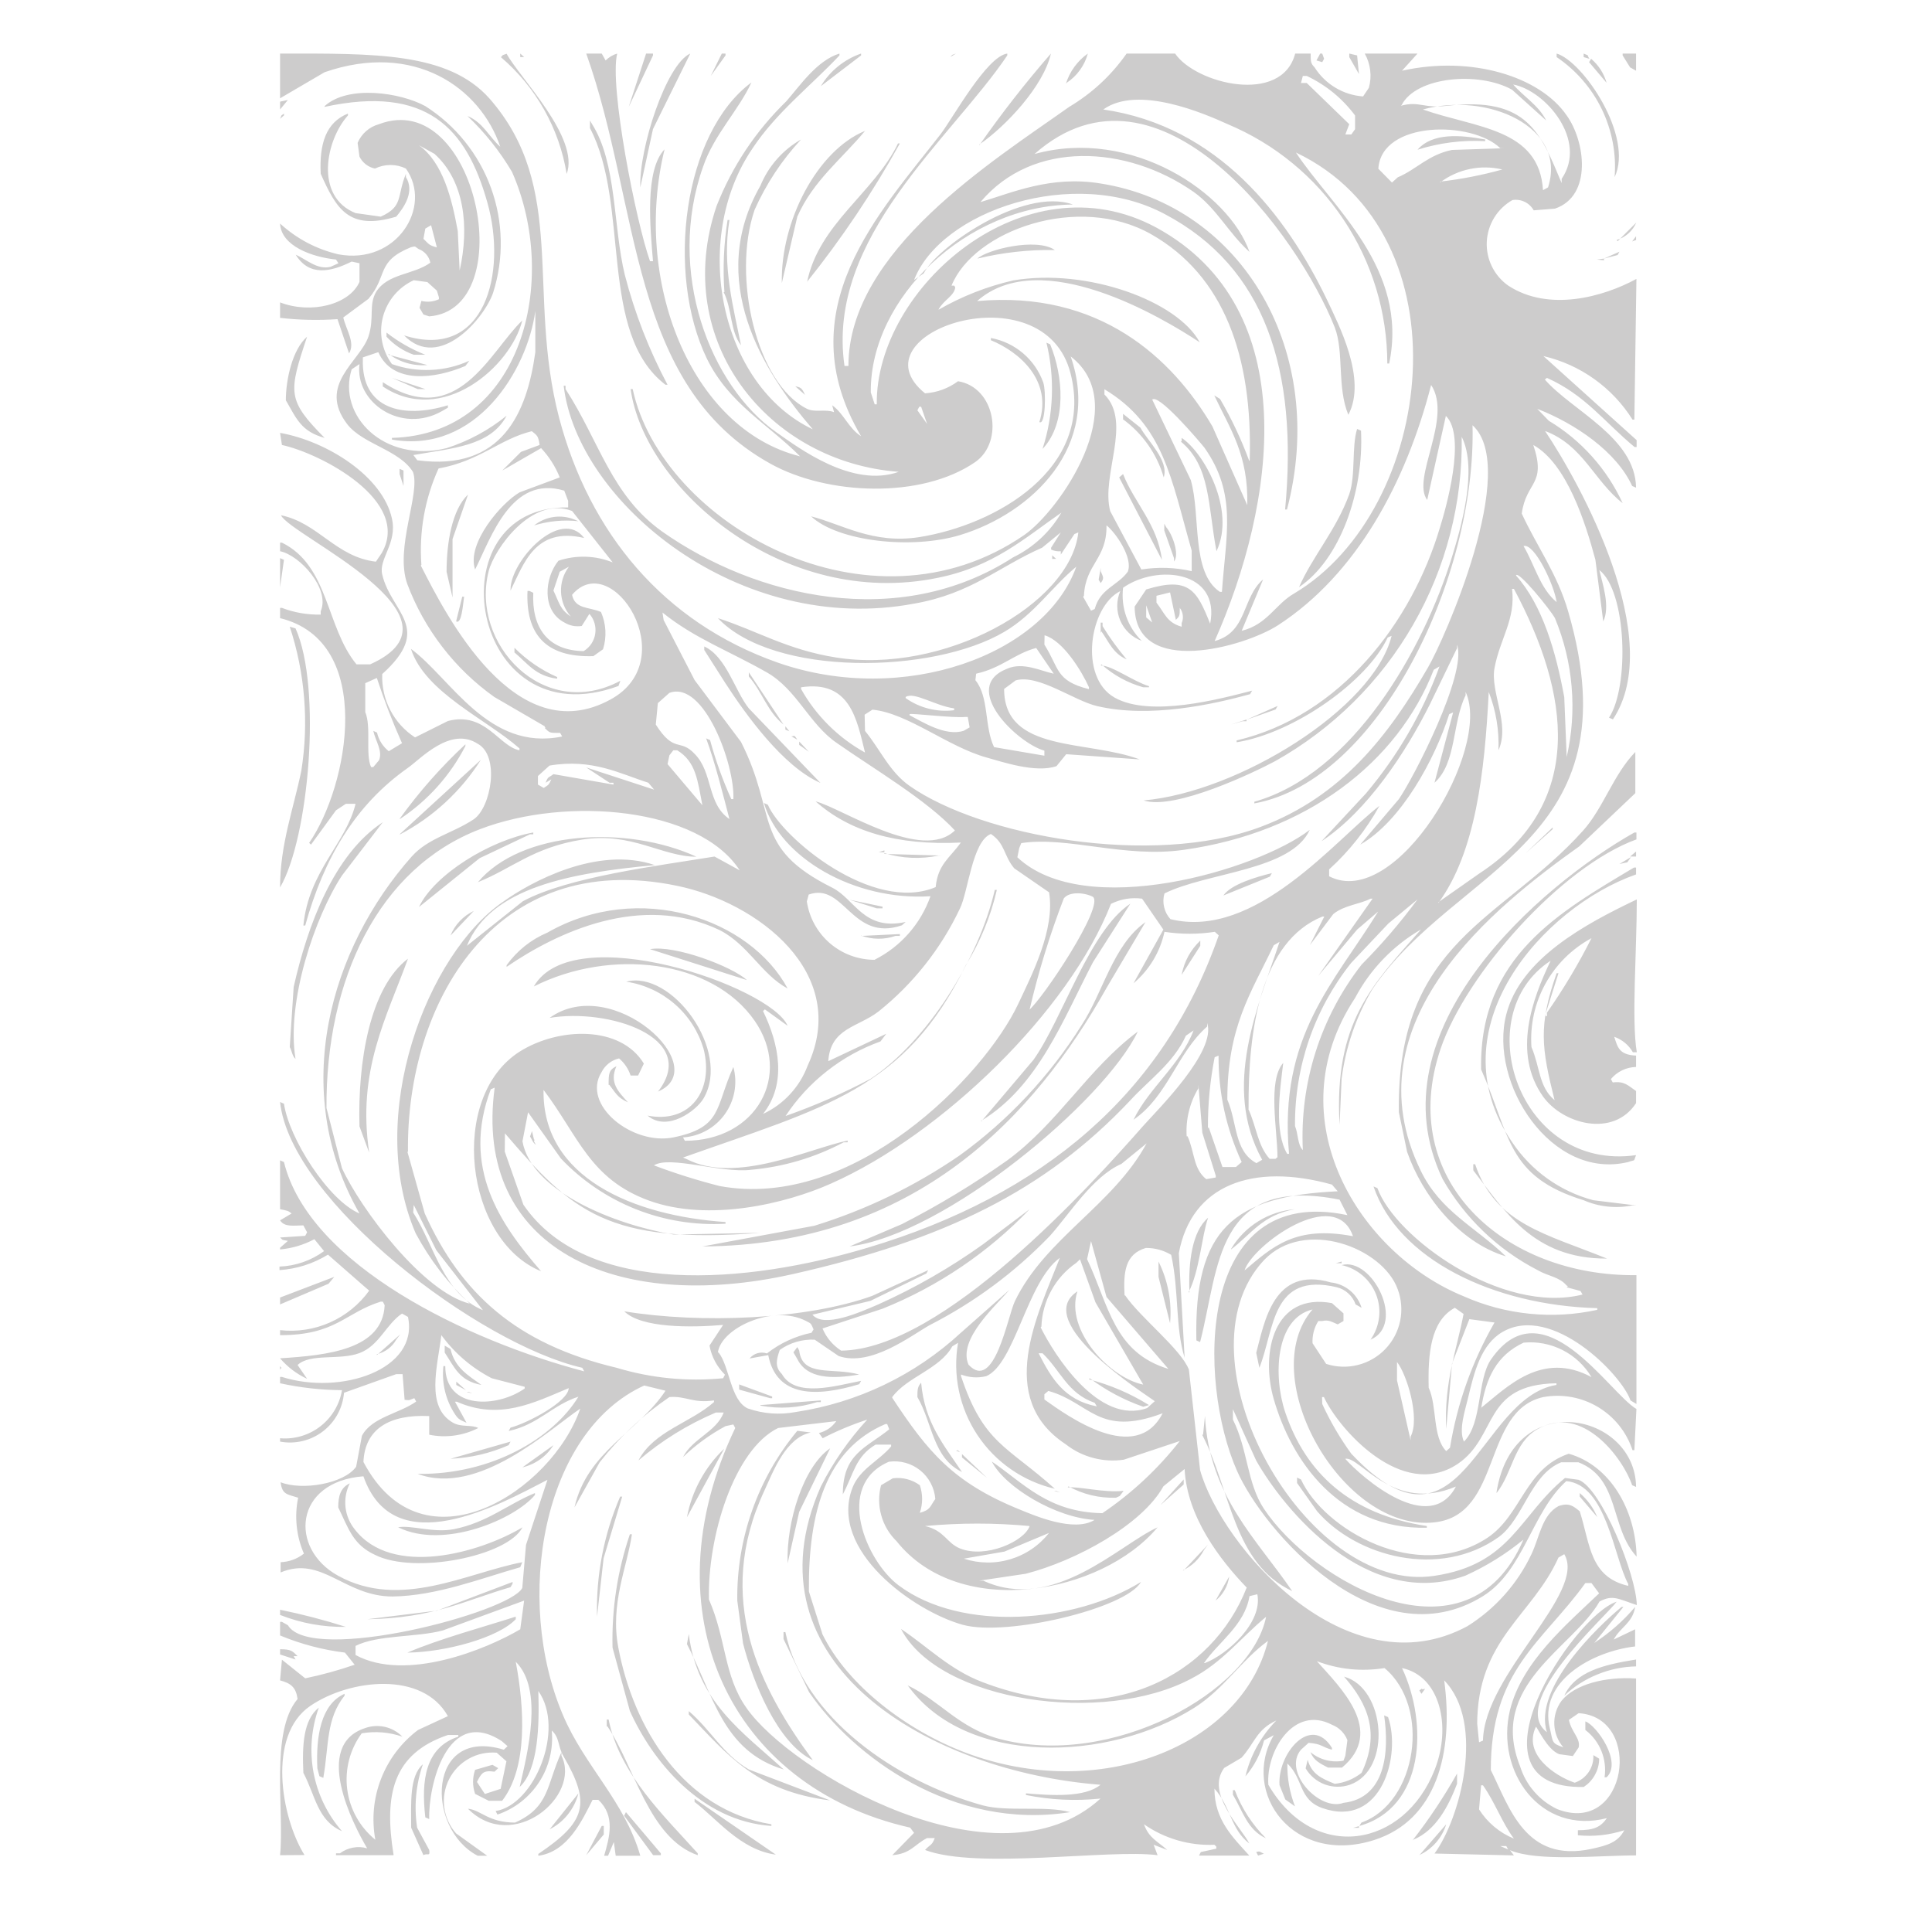 <svg xmlns="http://www.w3.org/2000/svg" xmlns:xlink="http://www.w3.org/1999/xlink" width="500" zoomAndPan="magnify" viewBox="0 0 375 375" height="500" preserveAspectRatio="xMidYMid meet" version="1.2"><g id="2c94c4f659"><path style=" stroke:none;fill-rule:evenodd;fill:#cdcccc;fill-opacity:1;" d="M 54.359 360.094 C 55.227 351.52 52.367 336.145 57.762 329.777 C 57.434 327.5 56.496 326.738 54.359 326.16 L 54.723 322.145 L 59.246 325.762 C 62.5 325.086 65.695 324.207 68.836 323.121 L 66.953 320.77 C 62.605 320.23 58.406 319.121 54.359 317.441 L 54.359 314.801 L 54.723 314.801 L 55.879 315.453 C 60.438 323.086 99.023 312.992 101.375 308.215 L 102.098 299.859 L 106.262 287.23 C 96.887 292.082 76.473 303.512 70.539 286.547 C 57.035 287.594 56.059 300.617 65.652 305.863 C 77.738 312.52 90.625 305.285 101.375 303.223 L 100.977 304.199 C 93.449 306.336 84.727 309.77 76.184 309.879 C 66.844 309.879 62.504 301.848 54.469 305.211 L 54.469 303.223 C 56.152 303.148 57.66 302.594 58.992 301.559 C 58.25 299.852 57.785 298.07 57.594 296.219 C 57.402 294.367 57.492 292.527 57.871 290.707 C 55.805 290.02 54.758 290.164 54.469 287.703 C 58.52 289.332 66.699 288.062 69.125 284.699 L 70.246 278.695 C 72.129 275.078 77.488 274.391 80.781 272.039 L 80.418 271.387 C 79.262 271.785 79.73 271.82 78.535 271.711 L 78.137 266.719 L 76.906 266.719 L 66.773 270.336 C 66.711 271.07 66.574 271.789 66.363 272.492 C 66.152 273.199 65.871 273.871 65.516 274.52 C 65.164 275.164 64.746 275.766 64.266 276.324 C 63.789 276.883 63.254 277.383 62.672 277.832 C 62.086 278.277 61.461 278.656 60.797 278.973 C 60.133 279.289 59.441 279.531 58.727 279.703 C 58.008 279.875 57.285 279.969 56.547 279.988 C 55.812 280.008 55.082 279.949 54.359 279.816 L 54.359 279.164 C 55.055 279.223 55.75 279.219 56.445 279.148 C 57.141 279.074 57.824 278.941 58.492 278.742 C 59.164 278.543 59.809 278.285 60.434 277.965 C 61.055 277.648 61.641 277.273 62.191 276.844 C 62.742 276.418 63.25 275.941 63.715 275.418 C 64.176 274.895 64.586 274.332 64.945 273.73 C 65.301 273.133 65.602 272.504 65.844 271.848 C 66.082 271.191 66.262 270.52 66.375 269.832 C 62.324 269.801 58.316 269.355 54.359 268.492 L 54.359 267.262 L 54.723 267.262 C 66.156 270.879 81.359 265.852 79.188 255.613 L 78.031 254.961 C 74.918 257.059 73.613 261.184 69.777 262.633 C 65.941 264.078 60.188 262.633 57.762 264.945 L 59.605 267.625 C 57.57 266.676 55.82 265.352 54.359 263.645 C 63.59 263.066 74.266 261.945 74.664 253.332 L 74.301 252.645 L 73.902 252.645 C 66.953 254.816 65.219 259.156 54.359 259.156 L 54.359 258.18 C 56.012 258.367 57.66 258.332 59.305 258.078 C 60.945 257.824 62.527 257.363 64.047 256.688 C 65.57 256.016 66.973 255.152 68.266 254.105 C 69.555 253.059 70.688 251.859 71.66 250.512 L 70.898 249.859 L 63.66 243.527 C 60.766 245.293 57.629 246.293 54.25 246.531 L 54.25 245.844 C 55.809 245.785 57.324 245.5 58.801 244.988 C 60.273 244.477 61.641 243.762 62.902 242.84 L 61.02 240.527 C 58.934 241.637 56.711 242.301 54.359 242.516 L 54.359 242.191 L 55.879 240.852 C 54.504 240.562 55.082 240.852 54.359 240.199 L 59.246 239.875 L 59.605 239.188 L 58.883 237.848 C 57 237.848 55.262 238.246 54.359 236.871 L 56.602 235.535 C 55.844 234.953 55.879 235.027 54.359 234.703 L 54.359 225.223 L 55.117 225.547 C 60.004 245.555 90.805 260.242 113.391 266.176 L 113.027 265.488 C 93.086 260.969 56.422 233.184 54.359 213.898 L 55.117 214.227 C 56.098 220.953 63.734 233 69.777 235.535 C 56.059 211.582 64.133 184.051 79.91 166.254 C 83.168 162.633 87.766 161.801 91.965 159.016 C 95.328 156.703 97.066 146.715 92.723 144.363 C 87.441 140.926 81.613 147.332 79.188 149.031 C 68.91 156.266 62.863 166.613 59.246 179.637 L 58.883 179.637 C 59.934 169.039 67.137 163.758 69.016 156.016 L 67.137 156.016 L 65.219 157.281 L 60.367 163.938 L 60.004 163.609 C 67.641 152.578 72.926 124.539 54.359 119.98 L 54.359 117.992 L 54.723 117.992 C 57.145 118.91 59.656 119.344 62.25 119.293 L 62.25 118.641 C 64.133 114.301 58.23 107.789 54.359 106.992 L 54.359 105.328 L 54.723 105.328 C 63.879 109.812 63.227 121.719 69.199 128.953 L 71.84 128.953 C 92.363 119.762 56.422 104.027 54.539 100.012 C 61.777 101.492 65.18 108.113 72.961 109.02 L 74.086 107.355 C 79.949 97.223 62.25 88 54.723 86.371 L 54.359 84.02 C 63.516 85.648 74.301 92.484 76.074 100.66 C 77.16 105.438 73.434 108.512 74.191 111.516 C 75.93 118.969 84.184 121.824 74.191 130.832 C 74.145 132.047 74.254 133.246 74.516 134.43 C 74.781 135.617 75.191 136.75 75.75 137.828 C 76.309 138.906 76.996 139.895 77.812 140.793 C 78.625 141.691 79.543 142.473 80.562 143.133 L 86.934 139.949 C 94.172 138.035 96.887 144.906 100.832 145.629 L 100.832 145.27 C 94.426 139.59 82.48 134.414 79.766 125.949 C 87.477 131.594 94.785 145.922 109.121 142.953 L 108.723 142.266 C 106.586 142.266 106.73 142.266 105.719 141.289 C 106.117 141.289 105.719 141.289 105.719 140.965 L 95.945 135.285 C 92.098 132.547 88.734 129.305 85.855 125.566 C 82.973 121.824 80.703 117.742 79.043 113.324 C 76.582 106.305 81.648 95.848 80.164 91.617 C 77.523 87.312 70.391 86.227 67.387 82.32 C 61.562 74.684 69.848 70.199 71.516 65.316 C 72.707 61.695 71.516 59.238 73 56.668 C 75.242 53.051 80.238 53.375 83.531 50.988 C 83.406 50.387 83.145 49.852 82.746 49.383 C 82.348 48.914 81.859 48.566 81.285 48.348 C 80.418 47.84 80.816 47.73 79.766 47.984 C 72.926 50.77 75.352 53.484 71.516 58.008 L 66.629 61.625 C 67.242 64.156 68.98 66.508 67.75 68.605 L 65.508 61.949 C 61.781 62.207 58.066 62.125 54.359 61.695 L 54.359 58.695 C 60.402 61.012 67.824 59.129 69.777 54.715 L 69.777 51.098 L 68.258 50.77 C 64.203 52.797 60.004 53.703 57.398 49.434 C 59.461 50.336 61.598 52.434 64.168 51.785 L 65.688 51.098 L 65.219 50.375 C 60.586 49.902 54.574 47.77 54.359 43.391 C 57.609 46.352 61.375 48.344 65.652 49.359 C 76.98 51.496 84.039 40.137 78.789 32.719 C 77.84 32.258 76.84 32.027 75.785 32.027 C 74.73 32.027 73.73 32.258 72.781 32.719 C 72.129 32.582 71.539 32.312 71.012 31.906 C 70.484 31.5 70.074 31 69.777 30.402 L 69.414 27.727 C 69.793 26.84 70.344 26.082 71.066 25.445 C 71.789 24.812 72.613 24.367 73.543 24.109 C 92.543 16.871 101.156 60.031 83.312 61.406 L 82.191 61.047 L 81.43 59.742 L 81.793 58.406 C 82.965 58.691 84.098 58.586 85.195 58.078 L 85.195 57.719 L 84.797 56.414 L 82.953 54.75 L 80.309 54.391 C 79.945 54.555 79.59 54.742 79.246 54.949 C 78.902 55.156 78.57 55.383 78.25 55.625 C 77.93 55.867 77.625 56.129 77.336 56.406 C 77.047 56.684 76.77 56.977 76.512 57.281 C 76.254 57.59 76.016 57.91 75.793 58.246 C 75.57 58.578 75.367 58.926 75.184 59.281 C 75 59.637 74.836 60.004 74.691 60.379 C 74.547 60.754 74.426 61.137 74.324 61.523 C 74.223 61.914 74.145 62.305 74.086 62.703 C 74.031 63.102 73.996 63.5 73.98 63.902 C 73.969 64.301 73.977 64.703 74.008 65.102 C 74.039 65.504 74.094 65.898 74.168 66.293 C 74.246 66.688 74.34 67.078 74.461 67.461 C 74.578 67.844 74.719 68.219 74.879 68.586 C 75.039 68.957 75.219 69.312 75.418 69.66 C 75.617 70.008 75.836 70.344 76.074 70.668 C 78.527 71.535 81.051 71.914 83.648 71.801 C 86.246 71.688 88.727 71.094 91.094 70.02 L 90.336 71.031 C 84.473 73.527 76.219 74.648 73.434 68.355 L 70.43 69.367 L 70.43 69.691 C 70.102 79.387 78.176 81.344 86.934 78.664 L 86.934 79.137 L 85.812 79.785 C 77.883 84.309 68.836 78.121 69.777 70.668 L 68.258 71.684 C 65.434 80.656 74.555 89.988 86.68 86.984 C 90.953 85.609 94.84 83.512 98.332 80.691 C 95.184 86.625 87.766 86.984 80.238 88.324 L 80.996 89.336 C 97.5 91.543 102.277 80.074 103.906 68.355 L 103.906 60.359 C 102.352 71.898 92.363 88.18 76.074 85.32 L 76.074 84.996 C 101.41 84.309 108.648 54.316 99.383 33.371 C 97.008 29.348 94.125 25.73 90.734 22.516 C 93.773 23.781 94.895 26.531 97.102 28.484 C 93.195 16.98 80.383 8.008 63.008 14.016 L 54.359 19.078 L 54.359 10.395 C 72.672 10.395 86.934 10.105 94.969 19.078 C 110.207 36.41 102.207 56.812 108.504 81.016 C 114.367 103.34 128.734 120.812 150.996 128.625 C 175.352 137.129 202.789 127.109 208.906 109.996 C 204.02 114.082 200.727 119.219 194.969 122.621 C 181.035 130.871 150.125 131.375 139.34 119.98 C 146.797 122.367 152.805 126.129 162.25 127.613 C 182.918 130.941 207.711 117.484 209.305 103.34 L 208.543 103.664 L 205.902 107.645 L 205.902 106.992 C 205.242 107.055 204.617 106.945 204.02 106.668 L 204.02 106.305 L 205.902 103.34 L 202.281 106.305 C 193.992 109.922 188.492 115.242 177.453 117.16 C 143.504 123.562 112.016 97.441 109.41 74.867 L 109.77 74.867 L 109.77 75.516 C 116.395 85.754 118.637 96.141 128.555 103.195 C 146.652 115.93 174.414 122.551 196.637 108.188 C 198.594 107.234 200.367 106.02 201.965 104.539 C 203.562 103.059 204.91 101.383 206.008 99.504 C 198.77 104.531 192.797 109.996 181.977 112.164 C 152.082 118.316 125.117 94.801 122.402 75.516 L 122.801 75.516 C 128.445 101.676 168.801 124.504 198.809 103.844 C 205.648 99.105 219.945 78.52 207.82 69.188 C 213.863 86.625 200.328 99.574 186.391 103.844 C 176.98 106.703 162.648 105.109 157.438 100.227 C 163.375 101.711 169.418 105.691 178.504 104.242 C 193.195 101.891 212.453 91.074 207.82 72.586 C 202.75 52.039 165.109 64.664 179.551 76.348 C 181.914 76.176 184.047 75.395 185.957 73.996 C 193.195 75.191 194.934 85.719 189.324 89.664 C 178.863 96.898 160.551 96.141 149.512 89.988 C 121.895 74.648 124.395 40.172 113.789 10.395 L 116.793 10.395 L 117.551 11.734 C 118.188 11.098 118.934 10.652 119.797 10.395 C 118.238 16.656 123.414 42.957 126.168 50.699 L 126.746 50.699 C 126.203 44.188 125.117 33.008 128.988 28.992 C 122.801 54.316 133.949 83.258 155.301 88.578 C 148.859 82.137 141.512 78.375 137.207 69.621 C 129.172 52.977 132.609 25.809 145.855 16.004 C 143.285 21.539 138.617 26.098 136.48 32.32 C 129.242 52.688 137.82 74.902 150.742 83.945 C 155.012 86.914 165.398 94.801 174.449 91.582 C 149.113 89.699 130.184 66.254 139.086 39.988 C 142.145 32.246 146.656 25.469 152.625 19.656 C 155.23 16.691 158.559 11.734 162.938 10.395 L 162.938 10.758 C 157.367 16.691 150.633 21.863 146.035 28.848 C 133.984 46.574 139.773 74.793 157.762 83.332 C 147.953 71.938 137.098 54.391 147.594 36.047 C 148.371 34.152 149.438 32.438 150.789 30.902 C 152.141 29.363 153.707 28.09 155.484 27.074 C 151.73 31.125 148.727 35.672 146.473 40.715 C 141.984 53.773 146.906 74.539 156.641 79.352 C 158.16 80.113 160.262 79.352 161.891 80.004 L 161.527 78.664 C 163.844 80.328 164.641 83.078 167.137 84.672 C 152.66 60.141 170.758 41.258 182.555 26.062 C 184.945 22.949 191.496 10.938 195.512 10.395 L 195.512 10.758 C 184.656 26.895 160.297 46.105 163.918 71.031 L 164.676 71.031 C 164.676 48.672 192.762 31.234 207.531 20.742 C 211.98 18.086 215.695 14.637 218.676 10.395 L 228.086 10.395 C 232.07 16.258 248.789 20.418 251.395 10.395 L 254.398 10.395 C 254.398 11.914 254.398 12.312 255.16 13.074 C 255.668 13.879 256.262 14.617 256.945 15.281 C 257.625 15.949 258.375 16.527 259.191 17.016 C 260.008 17.508 260.871 17.895 261.781 18.184 C 262.691 18.469 263.621 18.648 264.57 18.719 L 265.691 17.055 C 266.004 15.934 266.094 14.801 265.953 13.645 C 265.816 12.492 265.465 11.41 264.895 10.395 L 275.141 10.395 L 272.133 13.727 C 285.598 10.723 298.918 14.848 304.094 22.406 C 307.715 27.438 309.09 38.035 301.812 40.496 L 297.688 40.824 C 297.488 40.465 297.238 40.145 296.941 39.863 C 296.641 39.582 296.309 39.352 295.938 39.176 C 295.57 38.996 295.184 38.879 294.777 38.82 C 294.371 38.762 293.965 38.766 293.562 38.832 C 293.199 39.035 292.855 39.262 292.523 39.512 C 292.191 39.758 291.875 40.027 291.578 40.316 C 291.277 40.602 291 40.91 290.742 41.23 C 290.48 41.555 290.242 41.895 290.027 42.246 C 289.809 42.602 289.617 42.965 289.445 43.344 C 289.273 43.719 289.129 44.109 289.008 44.504 C 288.887 44.898 288.789 45.301 288.719 45.711 C 288.648 46.117 288.602 46.531 288.582 46.945 C 288.562 47.359 288.57 47.77 288.605 48.184 C 288.637 48.598 288.699 49.008 288.781 49.41 C 288.867 49.816 288.977 50.215 289.113 50.609 C 289.25 51 289.41 51.383 289.594 51.754 C 289.777 52.125 289.98 52.484 290.211 52.828 C 290.441 53.172 290.691 53.504 290.961 53.816 C 291.23 54.133 291.52 54.426 291.828 54.703 C 292.137 54.98 292.461 55.238 292.801 55.473 C 300.617 60.539 311.113 57.68 317.629 54.137 L 317.23 81.449 L 316.871 81.449 C 315.902 79.906 314.793 78.473 313.543 77.145 C 312.293 75.82 310.926 74.629 309.441 73.57 C 307.957 72.512 306.387 71.605 304.723 70.855 C 303.062 70.109 301.344 69.527 299.57 69.113 L 317.668 85.43 L 317.668 86.77 L 317.27 86.77 C 311.332 81.848 307.715 76.676 300.258 73.348 L 299.859 73.672 C 305.105 79.715 317.414 84.887 317.559 94.656 L 316.797 94.328 C 313.793 87.711 305.758 82.211 298.375 79.352 L 300.617 81.668 C 303.758 83.551 306.547 85.859 308.992 88.582 C 311.434 91.309 313.422 94.336 314.953 97.66 C 309.449 93.391 307.277 86.406 299.895 83.656 C 306.734 93.859 323.422 124.07 313.07 139.625 L 312.309 139.301 C 316.289 133.258 315.746 114.77 310.426 110.645 C 311.008 113.18 312.598 117.699 311.188 120.633 L 309.668 108.656 C 307.715 101.383 304.094 89.988 297.613 86.371 C 300.223 94.184 296.238 93.352 295.371 99.684 C 298.266 105.98 302.285 111.406 304.383 118.68 C 317.484 163.684 282.668 168.023 266.418 191.938 C 263.215 197.34 261.215 203.152 260.406 209.375 L 260.012 218.348 C 258.887 198.344 266.379 191.145 275.828 180.398 C 273.109 181.973 270.664 183.895 268.484 186.156 C 266.309 188.418 264.484 190.938 263.016 193.711 C 247.488 217.227 263.848 243.348 284.078 251.598 C 288.152 253.406 292.406 254.539 296.844 254.988 C 301.277 255.441 305.676 255.191 310.027 254.238 L 310.027 253.914 C 289.797 253.371 271.375 244.359 266.598 230.289 L 267.355 230.613 C 270.758 240.129 291.426 255.215 307.172 251.27 L 306.773 250.582 L 304.094 249.859 C 304.348 249.605 304.418 249.645 304.094 249.535 C 302.645 247.797 300.473 247.727 298.449 246.531 C 294.59 244.539 291.09 242.043 287.957 239.039 C 284.82 236.035 282.176 232.648 280.023 228.875 C 266.164 199.934 299.172 171.789 317.23 161.586 L 317.629 161.586 L 317.629 162.926 C 302.934 168.277 284.551 189.082 279.625 203.551 C 270.977 229.094 292.004 247.797 317.629 247.508 L 317.629 272.508 L 316.473 271.82 C 314.809 266.863 301.27 253.008 291.68 258.508 C 287.445 260.93 286.141 266.32 284.91 271.496 C 284.406 273.664 283.066 277.535 284.152 279.816 C 287.77 276.199 286.648 267.805 289.434 263.824 C 299.496 249.355 312.273 270.336 317.629 273.484 L 317.23 281.48 L 316.871 281.48 C 316.582 280.609 316.223 279.77 315.785 278.961 C 315.348 278.156 314.844 277.395 314.27 276.676 C 313.695 275.961 313.062 275.301 312.371 274.699 C 311.676 274.098 310.938 273.559 310.148 273.09 C 309.359 272.621 308.535 272.223 307.676 271.902 C 306.816 271.582 305.938 271.336 305.031 271.172 C 304.129 271.008 303.219 270.926 302.301 270.926 C 301.383 270.926 300.473 271.008 299.57 271.168 C 287.625 273.809 291.645 293.961 278.504 295.48 C 260.66 297.543 243.434 267.262 254.762 254.164 C 247.523 255.902 247.09 267.117 249.477 274.172 C 253.422 285.82 261.965 293.926 276.949 296.203 L 276.949 296.531 C 259.758 296.93 250.637 283.398 247.234 271.566 C 244.629 262.559 247.234 250.836 258.527 252.934 L 260.77 254.926 L 260.77 256.41 L 259.648 257.059 C 258.453 256.555 257.84 256.117 256.645 256.41 L 255.883 256.41 C 255.066 257.727 254.691 259.164 254.762 260.715 L 257.402 264.73 C 258.398 265.055 259.422 265.234 260.469 265.27 C 261.516 265.305 262.547 265.195 263.562 264.941 C 264.578 264.688 265.539 264.297 266.445 263.77 C 267.352 263.246 268.168 262.605 268.891 261.848 C 269.617 261.094 270.223 260.254 270.711 259.328 C 271.199 258.402 271.551 257.426 271.766 256.398 C 271.977 255.375 272.047 254.34 271.965 253.297 C 271.887 252.254 271.668 251.238 271.301 250.258 C 268.406 242.152 253.207 236.367 245.352 244.578 C 227.617 263.465 253.422 309.699 278.434 305.863 C 293.344 303.656 294.902 294.105 303.77 286.871 L 306.41 287.23 C 310.863 288.934 317.594 305.719 317.703 311.543 C 314.082 310.352 313.035 309.48 310.465 310.855 C 305.359 319.863 288.746 326.992 295.047 342.84 C 295.617 344.668 296.535 346.309 297.793 347.758 C 299.051 349.203 300.551 350.34 302.285 351.16 C 315.82 356.406 319.113 333.324 306.41 332.527 L 304.527 333.828 C 305 336.219 306.844 337.449 306.41 339.184 L 305.289 340.848 L 302.645 340.488 C 300.293 339.617 298.375 335.203 298.121 335.168 C 295.551 340.488 301.742 344.684 305.648 346.023 C 306.203 345.832 306.711 345.562 307.172 345.207 C 307.637 344.855 308.031 344.434 308.359 343.953 C 308.684 343.469 308.926 342.945 309.082 342.383 C 309.238 341.82 309.301 341.25 309.27 340.668 L 310.391 341.355 L 310.391 341.68 C 310.332 342.734 310.035 343.715 309.508 344.625 C 308.977 345.539 308.27 346.281 307.387 346.855 C 283.066 347.254 305.469 313.496 313.793 310.895 C 311.367 314.113 292.766 330.539 300.258 336.219 C 297.508 327.715 310.211 315.668 314.734 311.906 L 315.098 311.906 L 309.449 318.887 C 312.43 316.945 315.07 314.617 317.375 311.906 C 316.906 315.016 314.516 315.812 313.215 318.238 L 317.375 316.246 L 317.375 319.574 C 308.945 320.551 298.52 326.414 300.836 335.531 C 301.453 338.027 301.055 338.387 303.441 339.148 C 302.906 338.527 302.488 337.84 302.188 337.078 C 301.887 336.316 301.719 335.523 301.688 334.707 C 301.652 333.891 301.758 333.09 301.996 332.305 C 302.234 331.523 302.598 330.801 303.082 330.141 C 305.688 326.883 311.656 325.398 317.559 325.797 L 317.559 360.133 C 310.32 360.133 298.41 361.398 293.09 359.117 L 293.852 360.133 L 278.434 359.77 C 283.391 353.078 288.387 334.445 280.316 326.16 C 282.234 340.379 278.723 353.293 266.777 357.129 C 251.07 362.195 240.719 348.012 247.234 336.797 L 245.352 337.809 C 244.691 340.418 243.484 342.746 241.73 344.793 C 242.223 342.746 242.977 340.801 244 338.957 C 245.02 337.113 246.266 335.441 247.742 333.938 C 243.832 335.746 243.543 338.352 240.973 341.176 L 237.605 343.164 C 233.988 348.086 240.898 354.703 242.492 357.816 C 238.871 355.102 238.871 350.582 235.723 347.18 C 235.723 353.293 239.344 356.66 242.492 360.168 L 232.719 360.168 L 233.082 359.48 L 236.086 358.828 L 236.086 358.43 L 235.723 358.07 C 233.289 358.172 230.898 357.883 228.559 357.203 C 226.215 356.52 224.043 355.484 222.043 354.09 C 223.02 356.805 224.648 357.348 226.566 359.082 L 223.926 358.07 L 224.684 360.094 C 215.383 358.867 189.688 362.918 179.551 359.082 C 180.457 358.031 180.891 358.285 181.434 356.766 L 179.949 356.766 C 177.453 358.031 176.801 359.805 173.184 360.094 L 177.418 355.754 L 176.656 354.742 C 141.695 346.855 125.586 312.953 142.707 277.176 L 142.344 276.488 L 140.824 276.812 C 137.801 278.441 135.051 280.441 132.574 282.82 C 134.418 279.199 139.051 277.934 140.465 274.172 L 138.941 274.172 C 133.461 276.504 128.453 279.602 123.922 283.469 C 126.926 277.754 133.949 276.234 138.582 272.145 L 138.582 271.82 C 134.492 272.434 133.152 270.914 129.93 271.168 C 124.77 274.695 120.258 278.918 116.395 283.832 L 111.508 292.586 C 113.934 281.734 123.996 277.824 129.172 269.938 L 125.043 268.926 C 105.246 277.934 99.711 310.496 109.266 332.891 C 113.461 342.801 121.207 349.566 124.285 360.203 L 119.508 360.203 L 119.145 357.527 L 118.023 360.203 L 117.262 360.203 C 118.312 356.586 119.473 352.461 116.141 349.352 L 115.02 349.352 C 112.992 353.328 110.242 359.406 104.488 360.203 L 104.488 359.844 C 113.715 353.621 114.766 350.145 109.371 340.883 C 108.25 338.969 108.648 337.266 107.094 335.891 C 107.176 336.762 107.188 337.633 107.125 338.508 C 107.062 339.379 106.926 340.242 106.719 341.09 C 106.512 341.941 106.234 342.766 105.891 343.57 C 105.547 344.375 105.137 345.145 104.66 345.879 C 104.188 346.613 103.652 347.305 103.062 347.949 C 102.473 348.594 101.836 349.188 101.145 349.727 C 100.457 350.266 99.727 350.742 98.957 351.16 C 98.188 351.574 97.387 351.926 96.559 352.207 L 96.199 351.52 C 103.691 350.363 109.77 335.676 104.488 328.223 C 104.703 334.953 104.488 343.488 100.867 346.855 C 102.352 340.379 105.574 327.969 100.105 322.543 C 101.809 331.551 102.461 343.055 97.465 349.531 L 94.859 349.531 L 92.219 348.191 C 91.688 346.637 91.688 345.082 92.219 343.527 L 95.582 342.551 L 96.707 343.199 L 95.98 343.887 C 93.809 343.562 93.449 344.141 92.578 345.879 L 94.098 348.191 L 94.172 348.191 L 97.176 347.215 L 98.297 341.863 L 96.414 340.199 C 95.477 340.117 94.543 340.176 93.617 340.371 C 92.695 340.57 91.82 340.898 90.996 341.359 C 90.172 341.82 89.434 342.391 88.777 343.07 C 88.125 343.754 87.586 344.516 87.16 345.359 C 86.738 346.203 86.445 347.09 86.285 348.02 C 86.129 348.949 86.109 349.883 86.23 350.82 C 86.352 351.754 86.609 352.652 87 353.512 C 87.391 354.371 87.898 355.156 88.527 355.863 L 94.57 360.203 L 92.723 360.203 C 82.516 354.887 82.914 335.059 97.789 339.617 L 98.516 338.93 L 97.395 337.953 C 86.715 330.973 83.098 346.855 83.312 353.078 L 82.555 352.75 C 81.723 345.516 82.555 339.184 88.961 337.086 L 88.961 336.762 L 86.934 336.762 C 76.254 340.379 74.48 348.301 76.402 360.094 L 65.219 360.094 L 65.219 359.734 L 65.977 359.734 C 66.734 359.168 67.574 358.797 68.504 358.625 C 69.434 358.453 70.352 358.496 71.262 358.758 C 68.473 354.016 60.656 338.75 70.863 335.422 C 71.484 335.199 72.121 335.07 72.777 335.031 C 73.434 334.992 74.086 335.047 74.727 335.191 C 75.367 335.34 75.977 335.574 76.551 335.898 C 77.125 336.219 77.641 336.617 78.102 337.086 C 75.527 336.203 72.898 335.988 70.211 336.434 C 69.641 337.207 69.148 338.027 68.738 338.895 C 68.324 339.762 67.996 340.664 67.758 341.594 C 67.516 342.523 67.363 343.465 67.305 344.426 C 67.242 345.383 67.273 346.34 67.395 347.293 C 67.516 348.246 67.727 349.18 68.027 350.09 C 68.328 351.004 68.711 351.879 69.18 352.719 C 69.648 353.559 70.188 354.344 70.809 355.082 C 71.426 355.816 72.109 356.488 72.855 357.094 C 72.668 356.105 72.555 355.109 72.512 354.105 C 72.465 353.102 72.488 352.098 72.582 351.098 C 72.676 350.098 72.84 349.109 73.07 348.129 C 73.301 347.152 73.598 346.195 73.965 345.258 C 74.328 344.324 74.754 343.414 75.246 342.539 C 75.734 341.66 76.285 340.82 76.891 340.02 C 77.5 339.219 78.156 338.465 78.871 337.754 C 79.582 337.047 80.34 336.387 81.141 335.785 L 86.934 333.105 C 82.047 324.316 67.93 325.871 60.223 331.117 C 51.789 336.867 54.574 352.824 59.102 360.059 Z M 54.359 321.133 L 54.359 320.117 C 56.496 320.117 56.746 320.445 57.762 321.457 L 57 321.457 L 57.363 322.109 Z M 54.359 313.461 L 54.359 312.449 C 58.676 313.332 62.934 314.441 67.137 315.777 C 62.723 315.844 58.465 315.07 54.359 313.461 Z M 54.359 265.852 L 54.359 265.164 C 54.723 265.742 54.723 265.234 54.359 265.852 Z M 54.359 253.188 L 54.359 251.852 L 64.891 247.836 L 63.77 249.172 Z M 54.359 172.258 C 54.359 163.902 56.965 157.027 58.484 149.609 C 59.23 144.926 59.41 140.223 59.031 135.492 C 58.652 130.766 57.723 126.148 56.242 121.645 L 57.363 121.969 C 62.504 133.402 59.969 162.672 54.359 172.258 Z M 54.359 113.977 L 54.359 108.332 L 55.117 108.656 Z M 54.359 23.059 C 54.828 22.047 54.359 22.66 55.117 22.047 L 55.117 22.406 Z M 54.359 21.25 L 54.359 19.73 L 55.879 19.406 Z M 55.48 77.688 C 55.48 73.781 56.711 67.883 59.605 65.352 C 55.988 76.203 55.699 77.617 63.008 84.996 C 58.414 83.73 57.543 81.234 55.48 77.688 Z M 56.242 203.227 L 57 191.578 C 59.715 179.531 64.82 165.816 74.301 159.594 L 66.375 169.941 C 61.164 177.867 55.516 194.398 57.363 205.543 C 56.711 204.965 56.676 204.023 56.242 203.227 Z M 56.242 19.078 L 57.363 18.391 Z M 56.602 206.23 L 57.363 205.758 Z M 58.883 344.105 C 58.629 338.715 58.883 333.828 61.887 331.441 C 61.523 332.445 61.227 333.469 61 334.512 C 60.773 335.559 60.613 336.609 60.527 337.676 C 60.441 338.742 60.426 339.805 60.48 340.871 C 60.535 341.938 60.66 342.996 60.855 344.047 C 61.055 345.098 61.32 346.129 61.652 347.145 C 61.988 348.16 62.387 349.145 62.852 350.105 C 63.32 351.07 63.848 351.996 64.438 352.887 C 65.027 353.777 65.672 354.625 66.375 355.43 C 61.598 353.367 61.199 348.445 58.883 344.105 Z M 60.766 317.117 Z M 61.598 343.234 C 61.309 337.051 62.285 330.789 66.883 328.766 L 66.883 329.125 C 63.262 333.648 63.879 338.605 62.754 345.082 L 61.996 344.754 Z M 62.25 33.73 C 61.961 27.941 63.262 23.746 67.535 22.047 L 67.535 22.406 C 63.262 27.148 60.98 38.145 69.016 41.363 L 73.902 42.051 C 78.355 40.062 76.98 38.145 78.789 33.73 L 78.789 34.383 C 80.527 37.168 78.465 40.207 76.906 42.051 C 67.57 44.875 65.219 40.352 62.25 33.73 Z M 62.25 21.25 L 63.008 20.598 Z M 63.008 20.598 C 67.57 16.438 77.738 17.957 82.555 20.598 C 84.012 21.527 85.387 22.566 86.676 23.719 C 87.965 24.871 89.152 26.125 90.234 27.473 C 91.316 28.82 92.285 30.246 93.133 31.754 C 93.98 33.258 94.703 34.824 95.293 36.449 C 95.883 38.074 96.34 39.734 96.66 41.434 C 96.977 43.133 97.156 44.848 97.191 46.578 C 97.23 48.305 97.125 50.027 96.879 51.738 C 96.633 53.449 96.25 55.129 95.727 56.777 C 94.062 61.734 85.27 72.117 78.426 65.098 C 94.172 70.09 98.441 52.906 94.605 39.34 C 90.551 24.867 82.844 16.473 63.008 20.742 Z M 63.371 215.059 L 66.375 226.742 C 69.996 234.629 82.121 250.836 91.203 253.043 C 86.934 249.07 83.426 244.512 80.672 239.367 C 70.863 216.613 82.879 185.027 97.789 174.934 C 102.859 171.316 115.887 164.082 127.109 167.918 C 110.82 169.438 95.258 172.184 90.625 183.582 L 101.484 174.934 C 110.242 170.195 127.688 168.062 138.691 166.254 L 143.574 168.93 C 135.723 156.773 110.133 154.457 93.195 160.934 C 73.434 168.496 63.191 190.168 63.371 215.203 Z M 65.652 292.586 C 65.652 290.344 66.121 288.75 67.895 287.918 C 67.539 288.629 67.289 289.375 67.148 290.152 C 67.008 290.934 66.977 291.719 67.059 292.508 C 67.145 293.297 67.336 294.059 67.637 294.789 C 67.941 295.523 68.34 296.199 68.836 296.82 C 76.074 306.262 93.121 301.414 101.41 296.457 C 98.551 302.066 80.492 305.648 72.816 301.812 C 68.512 299.824 67.68 296.746 65.652 292.586 Z M 67.895 315.559 Z M 69.016 321.238 C 78.789 326.523 94.352 320.156 100.977 316.246 L 101.734 310.676 L 85.957 316.465 C 80.852 317.84 73.289 317.297 69.016 319.469 Z M 69.777 218.637 C 69.414 206.266 71.73 191.758 79.188 186.078 C 75.023 197.547 69.27 207.785 71.66 223.738 Z M 70.539 283.758 C 82.121 305.754 107.164 289.332 112.629 273.414 C 106.695 277.391 92.832 290.523 81.07 286.074 C 95.293 286.293 107.348 279.199 112.27 271.098 C 107.273 272.688 104.414 276.559 98.73 277.754 L 99.094 277.102 C 102.496 276.199 110.312 272.039 110.387 269.434 C 103.582 272.289 96.957 275.727 88.672 272.074 L 88.309 272.074 L 90.551 276.16 C 89.359 275.617 88.996 275.547 88.309 274.496 C 87.406 273.117 86.762 271.629 86.375 270.023 C 85.992 268.422 85.887 266.801 86.062 265.164 L 86.426 265.164 C 86.426 273.773 96.633 273.195 101.844 269.504 L 101.844 269.18 L 95.438 267.516 C 91.535 265.484 88.277 262.699 85.668 259.156 C 84.906 265.309 82.555 273.086 87.945 276.16 C 89.539 277.066 91.566 276.488 92.832 277.176 C 91.367 277.926 89.816 278.414 88.184 278.637 C 86.551 278.863 84.93 278.809 83.312 278.477 L 83.312 274.859 C 75.566 274.496 70.789 277.355 70.539 283.832 Z M 70.898 138.215 C 72.094 141.07 70.898 146.355 72.02 148.887 L 72.457 148.887 L 73.578 147.547 C 74.301 145.738 72.926 143.93 72.457 141.867 L 73.18 142.195 C 73.523 143.66 74.285 144.867 75.461 145.812 L 78.031 144.258 C 76.184 140.121 74.555 135.898 73.145 131.594 L 70.898 132.605 Z M 71.297 314.293 L 84.797 312.629 L 99.492 307.059 L 99.492 307.383 L 99.094 308.07 C 90.152 310.676 84.219 314.078 71.297 314.293 Z M 73.145 263.027 L 77.668 259.012 L 76.906 260.027 C 76.508 260.738 75.977 261.344 75.324 261.832 C 74.668 262.324 73.941 262.664 73.145 262.848 Z M 74.301 75.191 L 74.301 74.18 C 88.777 83.656 95.078 68.211 101.375 62.203 C 99.129 71.211 85.848 82.754 74.301 75.012 Z M 75.023 65.531 L 75.023 64.555 C 77.328 66.348 79.84 67.785 82.555 68.859 L 80.309 68.859 C 78.258 68.125 76.496 66.957 75.023 65.352 Z M 75.422 68.859 L 82.953 70.852 C 81.605 70.969 80.285 70.84 78.984 70.469 C 77.688 70.094 76.5 69.496 75.422 68.68 Z M 76.074 73.348 L 82.555 75.516 L 81.07 75.516 Z M 77.195 296.457 C 79.805 295.953 84.039 297.578 88.055 296.82 C 94.535 295.555 98.625 291.934 103.836 289.801 L 103.836 290.164 C 100.035 294.793 86.211 300.836 77.305 296.457 Z M 77.559 161.945 L 93.34 147.477 C 91.406 150.531 89.109 153.285 86.453 155.738 C 83.797 158.191 80.867 160.262 77.668 161.945 Z M 77.559 158.945 C 81.34 153.699 85.598 148.875 90.336 144.473 L 90.336 144.797 C 88.863 147.656 87.055 150.285 84.906 152.684 C 82.762 155.078 80.348 157.164 77.668 158.945 Z M 77.559 92.016 L 77.559 91 L 78.32 91.328 L 78.32 94.328 Z M 79.078 320.77 C 85.305 318.094 94.172 315.703 100.105 313.789 L 100.105 314.293 C 96.668 317.91 86.5 320.66 79.188 320.77 Z M 79.078 223.559 L 82.445 235.535 C 89.43 251.055 100.215 260.859 119.688 265.488 C 126.445 267.512 133.332 268.188 140.355 267.516 L 140.715 266.828 C 139.137 265.254 138.133 263.375 137.711 261.184 L 140.355 257.168 C 134.059 257.711 124.43 257.781 121.172 254.527 C 135.938 256.949 156.531 256.156 169.309 251.523 L 180.168 246.531 L 179.805 247.184 L 168.945 252.5 L 157.691 255.18 C 159.934 257.855 166.922 254.707 170.469 253.188 C 177.621 249.98 184.391 246.098 190.773 241.539 L 199.855 234.703 C 195.84 238.902 191.422 242.629 186.609 245.887 C 181.797 249.141 176.691 251.855 171.301 254.02 L 159.645 257.855 C 160.418 259.656 161.625 261.09 163.266 262.16 C 182.992 261.945 211.766 230.035 221.898 218.531 C 224.867 215.203 236.16 204.059 234.312 198.559 L 234.312 199.246 C 228.484 204.348 226.676 212.777 220.016 217.336 C 223.02 211.148 229.102 206.699 231.672 200.008 L 230.188 201.02 C 227.797 206.336 222.949 209.668 219.328 213.645 C 202.789 231.191 183.137 240.707 153.926 247.293 C 119.324 255.07 91.781 242.191 96.016 211.113 L 95.258 211.438 C 89.539 226.598 96.996 237.523 105.031 246.75 C 90.227 240.742 86.934 212.922 100.902 204.094 C 108.469 199.355 120.449 198.992 124.973 206.445 L 123.852 208.762 L 122.402 208.762 C 121.961 207.445 121.211 206.336 120.16 205.434 C 119.422 205.605 118.754 205.926 118.16 206.395 C 117.562 206.863 117.098 207.434 116.758 208.109 C 112.812 214.441 122.727 222.363 130.691 220.773 C 140.246 218.82 138.762 215.059 142.344 207.098 C 142.449 207.484 142.535 207.875 142.594 208.273 C 142.656 208.668 142.695 209.066 142.715 209.465 C 142.73 209.867 142.727 210.266 142.699 210.668 C 142.672 211.066 142.625 211.465 142.555 211.859 C 142.484 212.254 142.391 212.645 142.277 213.027 C 142.164 213.41 142.027 213.789 141.871 214.156 C 141.715 214.527 141.539 214.887 141.344 215.238 C 141.148 215.586 140.934 215.926 140.703 216.25 C 140.469 216.578 140.219 216.891 139.949 217.188 C 139.684 217.484 139.398 217.77 139.102 218.035 C 138.801 218.305 138.488 218.555 138.164 218.785 C 137.836 219.02 137.496 219.23 137.148 219.426 C 136.797 219.621 136.438 219.797 136.066 219.953 C 135.695 220.105 135.32 220.242 134.934 220.355 C 134.551 220.469 134.16 220.559 133.766 220.629 C 133.371 220.699 132.973 220.746 132.574 220.773 L 132.934 221.426 C 146.832 221.426 153.82 208.727 146.473 198.125 C 138.219 186.223 118.492 183.98 103.617 191.469 C 111.219 178.191 149.621 191.469 152.879 199.102 L 148.461 195.918 L 148.102 196.242 C 151.211 202.648 152.77 210.316 148.102 216.215 C 150.098 215.281 151.844 214.012 153.34 212.395 C 154.836 210.777 155.973 208.941 156.75 206.879 C 165.148 188.793 146.941 175.117 131.414 171.934 C 95.727 164.516 78.824 195.121 79.188 223.559 Z M 79.078 185.898 Z M 79.805 354.742 C 79.805 349.93 79.441 344.754 82.082 342.441 C 80.715 346.449 80.34 350.551 80.961 354.742 L 83.312 359.082 C 83.531 360.492 82.914 359.59 82.191 360.094 Z M 80.199 235.352 C 84.363 241.863 86.027 251.09 93.738 254.309 L 84.688 242.66 L 80.309 233.871 Z M 81.324 176.055 C 84.289 169.762 95.078 163.105 103.508 161.586 L 103.508 161.945 L 102.859 161.945 L 93.086 166.578 Z M 81.324 28.195 C 85.957 31.562 87.691 38.469 88.852 44.84 L 89.215 52.508 C 91.133 44.008 90.152 35.105 84.328 29.859 Z M 81.684 109.777 C 86.535 119.328 100 145.957 118.531 135.754 C 132.68 128.012 118.746 106.34 111.039 115.457 C 111.617 118.281 114.332 117.773 116.648 118.785 C 117.148 119.93 117.434 121.121 117.504 122.367 C 117.57 123.613 117.418 124.832 117.047 126.023 L 115.164 127.359 C 105.754 127.648 102.027 122.945 102.387 114.699 L 102.75 114.699 L 103.508 115.059 C 103.184 121.719 106.223 126.273 113.281 126.383 C 113.582 126.203 113.855 125.992 114.109 125.75 C 114.363 125.512 114.586 125.246 114.781 124.957 C 114.973 124.664 115.137 124.359 115.262 124.031 C 115.391 123.707 115.48 123.371 115.531 123.027 C 115.586 122.684 115.602 122.336 115.578 121.988 C 115.555 121.641 115.496 121.297 115.398 120.961 C 115.301 120.629 115.168 120.309 115 120 C 114.832 119.695 114.633 119.41 114.402 119.148 L 112.918 121.5 C 111.703 121.68 110.57 121.453 109.52 120.812 C 105.102 118.496 105.68 112.164 108.395 108.836 C 110.113 108.266 111.879 108.004 113.691 108.062 C 115.504 108.117 117.246 108.484 118.93 109.164 L 111.039 99.18 C 103.184 96.141 95.91 106.668 94.859 110.828 C 91.238 124.973 105.535 140.133 120.41 132.137 L 120.051 133.148 C 91.094 143.82 83.855 98.02 110.277 98.492 L 110.277 97.223 L 109.52 95.234 C 99.203 92.125 95.328 104.387 92.219 110.539 C 90.48 105.473 97.355 97.586 100.867 95.559 L 108.648 92.664 C 107.797 90.547 106.59 88.652 105.031 86.984 L 97.5 91.328 L 101.121 87.711 L 104.738 86.371 C 104.488 84.672 104.305 84.527 103.219 83.695 C 96.922 85.25 93.156 89.48 85.125 90.93 C 83.793 93.859 82.848 96.906 82.281 100.07 C 81.719 103.238 81.555 106.426 81.793 109.633 Z M 82.191 46.359 C 83.203 47.297 83.133 47.586 84.797 48.023 L 83.676 43.715 L 82.555 44.367 Z M 82.953 10.758 Z M 83.676 149.609 Z M 84.074 148.961 L 84.797 147.945 Z M 84.797 147.945 L 85.957 146.281 Z M 86.316 262.523 L 86.316 261.184 L 87.441 261.836 C 88.273 265.453 90.77 266.898 93.449 268.816 C 89.141 268.023 88.234 265.418 86.316 262.523 Z M 86.316 183.258 Z M 86.68 182.57 L 87.441 181.594 Z M 86.68 110.973 C 86.68 105.363 87.73 98.926 90.84 95.996 L 87.836 104.641 L 87.836 115.965 Z M 87.441 283.145 L 99.094 279.816 L 98.73 280.504 C 95.133 282.09 91.367 282.969 87.441 283.145 Z M 87.441 181.594 C 87.867 180.539 88.469 179.602 89.25 178.777 C 90.031 177.953 90.938 177.297 91.965 176.816 Z M 88.562 268.816 L 88.562 268.168 L 90.445 269.832 Z M 88.562 120.488 L 89.719 115.82 L 90.082 115.82 C 89.828 117.699 89.574 121.137 88.562 120.633 Z M 90.082 115.82 Z M 90.551 270.156 C 91.133 270.156 90.949 270.156 91.676 270.48 Z M 90.949 351.086 C 93.449 351.414 94.785 353.727 99.961 353.766 C 106.695 350.762 106.043 346.527 108.977 340.09 L 108.977 340.777 C 112.883 348.625 99.562 359.805 90.84 351.086 Z M 90.949 114.988 L 91.676 114.301 Z M 91.566 270.879 L 92.324 270.52 Z M 92.723 171.281 C 101.086 161.223 121.68 160.102 135.18 166.289 C 128.484 166.289 122.582 161.441 113.027 162.961 C 103.473 164.48 99.492 168.531 92.723 171.246 Z M 96.852 269.867 Z M 97.211 278.512 L 97.973 278.188 Z M 97.211 11.121 C 97.898 10.434 97.211 10.867 98.332 10.434 C 100.832 15.062 112.594 26.785 109.988 33.766 C 109.633 31.574 109.09 29.43 108.355 27.336 C 107.621 25.238 106.707 23.223 105.617 21.289 C 104.527 19.355 103.277 17.531 101.867 15.816 C 100.453 14.102 98.902 12.523 97.211 11.082 Z M 97.973 278.117 L 98.73 277.789 Z M 97.973 223.523 L 101.59 233.832 C 113.969 251.922 145.023 249.207 168.512 242.152 C 202.391 232.023 225.844 212.27 236.555 181.555 L 235.797 180.867 C 232.539 181.363 229.281 181.363 226.023 180.867 C 225.602 182.816 224.875 184.648 223.848 186.359 C 222.816 188.066 221.543 189.566 220.016 190.852 L 225.809 180.434 L 221.68 174.43 C 219.562 174.156 217.551 174.492 215.637 175.441 C 207.531 196.242 182.809 220.195 161.348 229.707 C 152.551 233.652 137.531 237.234 125.984 233.039 C 114.441 228.84 112.27 220.484 105.5 211.547 C 105.211 228.586 122.91 235.969 140.824 237.199 L 140.824 237.523 C 137.859 237.691 134.914 237.539 131.984 237.066 C 129.055 236.594 126.207 235.809 123.449 234.715 C 120.688 233.621 118.078 232.242 115.621 230.582 C 113.16 228.922 110.91 227.012 108.867 224.859 L 102.496 215.891 L 101.41 221.531 C 103.148 231.336 119.508 237.742 130.727 239.621 L 147.629 239.297 C 117.988 241.574 111.039 235.207 98.008 219.977 Z M 98.332 187.344 C 100.391 184.504 103.031 182.391 106.262 181.012 C 124.066 170.848 145.602 178.336 152.879 191.867 C 147.809 189.152 145.277 183.402 139.703 180.543 C 124.355 173.199 107.996 181.051 98.332 187.668 Z M 99.094 279.598 L 99.855 279.273 Z M 99.094 114.41 C 99.094 108.836 108.793 98.418 113.391 104.422 C 103.801 102.18 101.664 109.488 99.094 114.625 Z M 99.855 126.422 L 99.855 125.734 C 102.262 128.145 105.023 130.039 108.141 131.414 L 108.141 131.738 C 103.906 131.195 102.422 128.773 99.855 126.637 Z M 100.977 11.082 L 100.977 10.395 L 101.734 11.082 Z M 101.41 284.809 L 107.418 280.504 C 106.742 281.59 105.883 282.508 104.844 283.254 C 103.801 284 102.656 284.516 101.41 284.809 Z M 102.895 220.555 L 103.258 219.543 L 103.652 221.207 C 104.016 221.207 103.652 221.207 103.652 221.531 L 104.016 222.219 C 103.363 221.715 103.293 221.207 102.859 220.555 Z M 103.652 161.586 L 104.414 161.258 Z M 103.652 102 C 104.199 101.562 104.789 101.207 105.43 100.926 C 106.07 100.648 106.734 100.457 107.426 100.355 C 108.113 100.254 108.805 100.246 109.5 100.328 C 110.191 100.41 110.859 100.582 111.508 100.844 L 112.27 101.168 C 109.328 100.855 106.445 101.133 103.617 102 Z M 104.414 152.289 L 105.535 152.938 C 106.551 152.289 106.477 152.395 107.02 151.273 L 105.898 151.926 C 106.441 150.586 106.406 151.059 107.418 150.262 L 119.074 152.289 L 119.074 151.926 L 118.312 151.926 L 113.789 148.961 L 126.961 153.266 L 125.84 151.926 C 120.34 150.188 114.984 147.188 106.66 148.598 L 104.414 150.625 Z M 106.66 355.102 L 112.27 348.086 C 111.879 349.605 111.191 350.98 110.207 352.207 C 109.223 353.43 108.027 354.398 106.621 355.102 Z M 106.66 197.582 C 118.855 188.793 138.652 207.207 127.723 211.871 C 135.902 201.309 117.949 195.629 106.621 197.582 Z M 107.418 114.625 C 108.578 117.016 108.648 118.242 110.785 119.656 C 110.496 119.324 110.238 118.977 110.012 118.602 C 109.781 118.23 109.59 117.84 109.426 117.434 C 109.266 117.027 109.141 116.613 109.051 116.184 C 108.961 115.758 108.906 115.324 108.891 114.891 C 108.875 114.453 108.895 114.02 108.953 113.586 C 109.012 113.152 109.105 112.727 109.234 112.309 C 109.363 111.895 109.531 111.492 109.73 111.102 C 109.93 110.715 110.16 110.344 110.422 109.996 L 108.648 110.973 Z M 110.422 34.707 Z M 111.184 293.129 Z M 113.789 360.094 L 116.793 354.414 L 117.191 354.414 L 117.191 356.078 Z M 114.512 24.867 L 114.512 23.383 L 114.91 24.07 C 119.762 31.707 118.965 43.859 121.281 53.375 C 123.207 60.805 125.969 67.906 129.57 74.684 L 129.172 74.684 C 116.07 64.664 122.367 39.809 114.512 24.867 Z M 115.887 313.789 C 115.777 309.785 116.102 305.824 116.859 301.895 C 117.617 297.965 118.789 294.16 120.375 290.488 L 120.773 290.488 L 117.156 302.465 Z M 117.77 335.098 L 117.77 333.758 L 118.133 333.758 C 120.23 344.359 128.988 352.535 135.434 359.734 L 135.434 360.094 C 125.914 356.805 123.125 342.766 117.914 335.098 Z M 118.133 210.57 C 118.133 208.473 118.133 207.676 119.652 206.953 C 118.203 210.172 120.051 211.91 121.895 213.973 C 119.762 212.996 119.508 212.125 118.277 210.57 Z M 118.891 319.793 C 118.719 312.262 119.844 304.93 122.258 297.797 L 122.656 297.797 C 121.715 304.234 118.387 311.254 120.016 319.793 C 122.945 335.387 132.609 351.305 149.73 354.09 L 149.73 354.414 C 136.012 353.477 126.566 341.715 122.258 332.094 Z M 120.773 290.488 Z M 121.137 352.426 L 121.496 351.738 L 128.266 359.734 L 128.266 360.094 L 126.781 360.094 Z M 121.496 190.562 C 130.293 188.141 142.02 203.914 136.555 213.211 C 135.18 215.562 129.531 219.797 125.695 216.539 C 133.875 218.133 138.652 211.727 136.555 203.551 C 136.305 202.719 136 201.906 135.637 201.113 C 135.27 200.324 134.855 199.562 134.383 198.828 C 133.91 198.098 133.391 197.402 132.82 196.742 C 132.25 196.086 131.637 195.469 130.98 194.898 C 130.324 194.328 129.629 193.805 128.898 193.328 C 128.168 192.855 127.41 192.434 126.621 192.07 C 125.828 191.703 125.02 191.391 124.184 191.141 C 123.352 190.887 122.504 190.695 121.641 190.562 Z M 122.039 20.742 L 125.406 10.395 L 126.746 10.395 L 126.746 10.758 Z M 122.801 297.797 Z M 124.285 36.371 C 123.996 28.848 129.316 12.457 133.984 10.395 L 126.746 25.047 Z M 126.168 184.234 C 130.98 183.363 142.09 187.598 144.988 190.238 Z M 126.926 226.199 C 131.109 227.773 135.371 229.113 139.703 230.215 C 165.727 234.992 191.062 208.762 197.613 194.906 C 200.184 189.406 204.852 180.434 203.621 173.199 L 196.852 168.531 C 194.789 166.07 195.113 163.719 192.328 161.875 C 188.707 163.285 187.914 173.164 186.32 176.348 C 184.484 180.23 182.234 183.859 179.57 187.23 C 176.906 190.605 173.895 193.633 170.539 196.316 C 166.523 199.426 161.203 199.5 160.766 205.977 L 172.023 200.656 L 170.902 202.141 C 167.133 203.5 163.672 205.414 160.52 207.891 C 157.371 210.363 154.691 213.273 152.48 216.613 C 158.172 214.609 163.688 212.199 169.02 209.375 C 179.879 202.141 189.977 186.223 193.09 172.727 L 193.488 172.727 C 192.273 177.941 190.258 182.828 187.441 187.379 C 175.645 211.547 160.078 214.91 132.574 224.68 L 133.332 225.004 C 142.887 229.891 157.004 222.945 164.531 221.387 L 164.531 221.715 L 163.773 221.715 C 158.098 224.711 152.066 226.496 145.676 227.066 C 139.812 227.719 129.969 224.246 126.926 226.199 Z M 127.289 140.637 C 130.906 146.316 131.957 143.242 134.816 146.316 C 138.438 149.938 137.168 155.977 141.586 158.98 C 140.316 154.168 138.836 148.129 137.062 143.316 L 137.82 143.641 C 138.891 147.574 140.266 151.395 141.945 155.109 L 142.344 155.109 C 142.672 148.523 136.664 131.992 129.93 134.488 L 127.688 136.477 Z M 128.809 120.344 L 134.816 131.992 L 143.828 144.004 C 151.066 158.293 145.82 164.445 161.527 172.293 C 165.941 174.5 167.609 180.758 175.789 178.949 L 175.062 179.602 C 165.328 182.93 163.879 171.172 156.969 173.633 L 156.605 174.973 C 156.723 175.754 156.906 176.516 157.16 177.266 C 157.41 178.012 157.727 178.73 158.109 179.422 C 158.488 180.113 158.93 180.766 159.426 181.379 C 159.926 181.992 160.473 182.559 161.07 183.074 C 161.668 183.59 162.309 184.047 162.988 184.449 C 163.668 184.852 164.375 185.188 165.117 185.465 C 165.855 185.738 166.617 185.945 167.395 186.086 C 168.172 186.227 168.953 186.297 169.742 186.297 C 171 185.66 172.188 184.914 173.301 184.055 C 174.414 183.195 175.438 182.234 176.367 181.18 C 177.297 180.121 178.121 178.984 178.832 177.77 C 179.543 176.559 180.133 175.285 180.602 173.957 C 165.797 174.898 151.395 166.469 148.281 155.867 L 149.039 156.195 C 151.754 162.598 169.453 177.359 181.613 172.184 C 182.051 167.734 184.328 166.578 186.5 163.539 C 173.906 164.152 164.785 161.297 158.305 155.543 C 163.48 156.883 178.973 167.41 185.344 161.188 C 179.914 155.289 169.383 149.105 162.434 144.219 C 157.113 140.602 154.688 133.871 148.895 130.543 C 141.402 126.273 134.816 123.922 128.59 118.895 Z M 129.57 148.309 L 136.336 156.305 C 135.395 151.492 135.105 147.875 131.449 145.629 L 130.691 145.629 L 129.93 146.609 Z M 132.574 330.828 Z M 132.934 331.477 Z M 133.332 332.129 Z M 133.332 319.141 L 133.695 317.152 C 135.289 330.285 144.082 336.145 152.117 343.453 C 140.211 339.871 138.473 328.945 133.332 319.105 Z M 133.332 294.504 C 133.812 291.961 134.668 289.551 135.906 287.277 C 137.141 285.004 138.695 282.977 140.57 281.191 Z M 133.695 332.816 L 133.695 332.129 C 137.965 335.746 140.281 340.488 145.348 343.453 L 161.129 349.457 C 146.762 347.688 141.223 340.594 133.695 332.781 Z M 134.816 349.785 L 134.816 349.133 L 150.598 359.988 C 143.719 359.047 139.305 353.184 134.816 349.75 Z M 136.336 241.938 L 158.055 237.922 C 168.145 234.805 177.543 230.258 186.246 224.281 C 190.977 220.863 195.336 217.023 199.32 212.762 C 203.309 208.5 206.855 203.898 209.953 198.957 C 214.117 192.625 216.035 183.402 222.332 178.988 L 214.84 191.648 C 200.832 216.613 177.707 241.684 136.336 241.938 Z M 136.699 126.168 L 136.699 125.48 C 140.969 127.434 142.633 134.09 145.348 137.492 L 159.246 151.961 C 152.008 148.812 144.77 138.719 140.824 132.645 Z M 137.062 15.934 Z M 137.605 310.457 C 141.008 318.273 140.465 325.219 144.844 331.441 C 153.348 343.816 193.523 367.402 213.609 349.098 C 208.75 349.605 203.922 349.375 199.133 348.41 L 199.133 348.086 C 204.164 348.52 210.605 348.918 213.609 346.422 C 180.602 343.887 144.117 322.941 159.32 288.535 C 161.73 283.793 164.734 279.465 168.332 275.547 C 165.352 276.52 162.469 277.723 159.684 279.164 L 158.957 278.152 C 160.363 277.789 161.484 277.02 162.324 275.836 L 151.031 277.176 C 142.488 281.336 137.312 298.266 137.605 310.457 Z M 137.605 15.391 Z M 137.965 14.738 L 140.102 10.395 L 140.824 10.395 L 140.824 10.758 Z M 139.484 262.523 C 141.621 265.234 141.766 271.785 145.133 273.375 C 148.195 274.434 151.32 274.664 154.508 274.062 C 157.477 273.613 160.398 272.949 163.27 272.062 C 166.137 271.18 168.93 270.09 171.637 268.789 C 174.344 267.488 176.941 265.996 179.426 264.309 C 181.91 262.621 184.258 260.762 186.465 258.723 L 195.875 250.402 C 193.559 253.227 185.812 259.918 187.984 264.875 C 193.016 270.336 195.586 255.469 196.996 252.539 C 202.898 240.344 216.035 233.941 222.551 221.93 L 217.664 225.91 C 212.055 228.371 207.602 235.641 203.766 239.91 C 196.957 246.969 189.188 252.734 180.457 257.203 C 176.836 259.23 169.055 265.344 162.793 263.211 L 158.125 260.027 C 156.918 259.973 155.734 260.117 154.574 260.457 C 153.414 260.797 152.344 261.316 151.355 262.016 C 150.742 263.789 150.309 265.273 151.754 266.684 C 154.398 271.387 162.25 268.961 167.137 268.023 L 166.777 268.672 C 158.633 271.133 150.742 271.352 149.113 263.027 L 145.492 263.68 C 145.691 263.434 145.918 263.227 146.18 263.051 C 146.441 262.875 146.719 262.746 147.023 262.66 C 147.324 262.57 147.629 262.531 147.945 262.539 C 148.258 262.547 148.562 262.602 148.859 262.703 C 151.434 260.699 154.316 259.359 157.512 258.688 L 157.91 258.035 C 157.367 256.844 157.547 256.949 156.387 256.371 C 150.055 253.117 139.957 257.785 139.34 262.523 Z M 140.609 56.703 C 140.277 52.016 140.484 47.348 141.223 42.703 L 141.586 42.703 C 140.102 51.676 142.383 59.707 143.828 67.016 C 141.695 64.23 142.129 60.07 140.465 56.703 Z M 143.105 310.676 C 143.066 307.695 143.293 304.73 143.777 301.789 C 144.262 298.848 145.004 295.973 145.996 293.16 C 146.992 290.348 148.227 287.645 149.695 285.051 C 151.168 282.457 152.855 280.012 154.758 277.719 L 157.367 278.043 C 152.516 279.094 150.125 285.496 148.352 289.367 C 138.543 310.457 147.52 327.715 157.762 341.645 C 150.922 338.387 146.18 326.559 144.227 318.996 Z M 143.469 269.723 L 143.469 268.711 L 149.875 271.062 L 149.875 271.387 L 149.477 271.387 Z M 145.348 131.195 L 145.348 130.508 L 152.082 140.637 C 148.969 138.18 147.918 134.234 145.348 131.305 Z M 147.594 272.727 L 159.32 271.82 L 159.32 272.145 L 158.598 272.145 C 154.984 273.293 151.316 273.523 147.594 272.832 Z M 149.875 354.633 L 150.598 354.309 Z M 151.754 54.934 C 151.465 42.957 158.668 29.172 167.898 25.41 C 163.375 30.875 157.801 35.105 154.758 42.051 Z M 152.082 343.777 L 152.84 343.418 Z M 152.082 318.129 L 152.082 316.789 L 152.441 316.789 C 155.883 333.25 173.727 345.734 190.809 350.438 C 195.586 351.703 203.043 350.438 207.711 351.738 C 184.945 355.355 165.547 340.883 157.039 328.438 Z M 152.441 141.613 L 152.441 140.965 L 153.203 141.941 Z M 152.879 303.441 C 152.586 295.41 155.953 284.629 161.129 281.117 L 155.121 293.453 Z M 153.602 142.918 C 154.289 142.918 154.07 142.52 154.758 143.57 Z M 154 262.488 L 154.758 261.473 L 155.121 262.125 C 155.738 267.406 161.602 265.344 166.777 266.793 C 161.527 267.695 156.676 267.66 154.758 263.789 Z M 154.359 74.973 C 155.301 75.191 155.629 75.191 156.242 76.641 Z M 155.121 144.582 L 155.121 143.93 L 157.004 145.922 Z M 155.484 133.727 C 156.938 136.32 158.723 138.664 160.832 140.762 C 162.941 142.855 165.297 144.625 167.898 146.066 C 166.305 139.66 165.039 131.957 155.484 133.402 Z M 156.641 54.824 C 158.887 43.465 169.742 37.348 174.305 27.836 L 174.664 27.836 C 169.418 37.305 163.41 46.266 156.641 54.715 Z M 157.004 308.902 L 159.645 317.223 C 164.531 327.211 176.113 335.93 187.441 340.199 C 213.211 349.93 241.008 339.039 246.113 318.492 C 240.863 322.324 237.535 327.859 231.816 331.477 C 215.129 342.008 187.586 342.91 176.188 327.137 C 182.41 330.105 186.066 335.348 193.848 337.484 C 215.562 343.383 242.781 328.477 245.75 313.824 C 240.898 317.805 237.281 322.688 231.273 325.797 C 214.262 334.914 182.266 330.395 174.883 316.176 C 179.984 319.574 184.367 324.098 190.664 326.484 C 215.492 336 235.324 325.148 241.984 308.145 C 236.738 302.715 230.367 294.324 229.934 285.133 L 225.809 288.5 C 221.68 295.988 208.797 302.969 199.098 305.465 L 190.086 306.805 L 190.844 306.805 C 204.453 313.102 217.23 299.824 224.684 296.457 C 213.828 309.41 186.285 314.547 174.016 299.137 C 173.305 298.445 172.699 297.672 172.195 296.82 C 171.691 295.969 171.309 295.066 171.047 294.113 C 170.781 293.16 170.645 292.188 170.641 291.199 C 170.633 290.211 170.758 289.238 171.012 288.281 L 173.289 286.941 C 174.219 286.816 175.137 286.871 176.043 287.102 C 176.953 287.336 177.785 287.727 178.539 288.281 C 179.133 290.066 179.133 291.852 178.539 293.637 C 180.676 293.059 180.492 292.371 181.543 290.957 C 181.5 290.418 181.406 289.891 181.254 289.367 C 181.105 288.848 180.902 288.348 180.648 287.871 C 180.398 287.391 180.098 286.945 179.754 286.527 C 179.41 286.109 179.027 285.73 178.602 285.391 C 178.18 285.051 177.73 284.758 177.246 284.512 C 176.766 284.266 176.262 284.07 175.738 283.93 C 175.219 283.785 174.688 283.695 174.145 283.66 C 173.605 283.625 173.066 283.648 172.531 283.723 C 161.852 288.316 168.152 303.043 174.414 307.711 C 186.719 316.934 208.723 314.945 221.465 307.059 C 218.531 312.23 195.367 317.695 186.898 315.379 C 177.418 312.773 160.766 300.906 165.473 288.75 C 166.883 285.133 170.574 283.578 172.965 280.758 L 172.965 280.395 L 169.961 280.395 C 166.016 282.746 165.727 286.039 163.59 290.055 C 163.59 282.133 168.078 281.082 172.602 277.43 L 172.203 276.414 L 171.844 276.414 C 160.332 281.336 156.895 293.453 157.004 308.793 Z M 159.32 16.727 C 160.211 15.246 161.328 13.965 162.672 12.875 C 164.016 11.789 165.504 10.961 167.137 10.395 L 167.137 10.758 Z M 164.895 241.938 L 175.062 237.598 C 182.176 233.961 188.992 229.836 195.512 225.223 C 205.395 217.988 211.184 207.422 220.848 200.223 C 214.332 213.789 183.387 239.656 164.895 241.938 Z M 164.895 174.645 L 171.301 175.984 L 171.301 176.309 L 170.18 176.309 Z M 167.137 181.664 L 174.664 181.301 L 174.664 181.664 L 173.797 181.664 C 172.715 182.039 171.605 182.219 170.461 182.207 C 169.316 182.195 168.211 181.988 167.137 181.594 Z M 167.898 141.867 C 170.867 145.484 172.641 149.793 176.547 152.539 C 190.48 162.309 223.598 168.352 244.59 160.535 C 260.445 154.641 269.566 142.699 277.164 129.566 C 280.277 124.285 295.047 90.93 285.816 82.535 C 286.574 111.695 267.898 151.492 243.469 155.941 L 243.469 155.617 C 262.617 150.188 276.262 126.168 281.836 108.078 C 283.426 102.867 286.938 91.219 283.715 84.777 C 283.77 87.961 283.605 91.129 283.23 94.289 C 282.855 97.445 282.27 100.566 281.473 103.645 C 280.68 106.727 279.68 109.738 278.477 112.684 C 277.277 115.629 275.883 118.48 274.297 121.238 C 272.711 123.996 270.949 126.637 269.008 129.156 C 267.066 131.676 264.965 134.055 262.703 136.293 C 260.441 138.531 258.039 140.609 255.496 142.523 C 252.957 144.438 250.297 146.172 247.523 147.73 C 243.613 149.828 227.98 157.352 221.969 155.363 C 240.25 153.77 266.633 137.562 270.109 123.418 L 269.348 123.742 C 265.402 132.207 251.25 142.266 240.031 144.074 L 240.031 143.715 C 260.227 138.973 274.055 120.703 279.48 102.434 C 280.605 98.816 284.695 84.633 280.641 80.727 L 277.02 97.043 C 273.871 92.883 282.016 81.16 277.781 74.723 C 272.895 93.68 263.305 111.477 248.066 121.355 C 241.516 125.59 220.344 131.559 220.234 117.738 L 222.477 114.41 C 230.84 111.84 232.32 114.625 234.891 121.066 C 236.918 110.754 224.578 109.453 217.988 114.082 C 217.875 115.023 217.871 115.965 217.973 116.906 C 218.078 117.848 218.285 118.766 218.598 119.66 C 218.914 120.555 219.324 121.398 219.832 122.199 C 220.34 123 220.934 123.73 221.609 124.395 C 221.145 124.227 220.707 124.012 220.285 123.754 C 219.867 123.492 219.48 123.195 219.121 122.855 C 218.762 122.52 218.445 122.148 218.16 121.742 C 217.879 121.34 217.641 120.914 217.445 120.461 C 217.25 120.008 217.105 119.543 217.004 119.059 C 216.906 118.578 216.855 118.09 216.855 117.598 C 216.855 117.105 216.906 116.617 217.004 116.137 C 217.105 115.652 217.25 115.188 217.445 114.734 C 211.438 117.738 209.375 131.449 216.324 135.391 C 223.273 139.336 237.027 135.609 243.035 134.055 L 242.637 134.742 C 235.398 136.73 223.164 139.445 212.957 137.055 C 208.434 136.008 201.559 130.797 197.141 132.062 L 194.898 133.727 C 194.898 146.172 211.039 143.57 221.211 147.402 L 206.949 146.391 L 205.066 148.707 C 201.016 150.117 194.426 147.836 191.531 147.043 C 183.93 144.941 176.258 138.43 169.344 137.742 L 167.824 138.719 Z M 167.898 25.664 L 168.656 24.867 Z M 168.656 24.867 L 183.137 12.895 Z M 169.02 76.168 L 169.781 78.484 L 170.18 78.484 C 169.887 56.016 198.879 30.332 224.469 44.188 C 253.242 59.887 247.559 97.875 235.762 124.43 C 242.168 122.695 241.008 116.035 245.172 112.457 L 241.008 122.441 C 246.004 121.211 247.559 117.266 251.18 115.203 C 278.539 98.961 285.094 45.562 251.539 29.605 C 258.488 40.172 273.473 52.109 269.637 70.562 L 269.277 70.562 C 269.273 68.086 269.09 65.629 268.723 63.184 C 268.359 60.734 267.816 58.328 267.098 55.965 C 266.375 53.598 265.488 51.297 264.43 49.062 C 263.371 46.824 262.156 44.68 260.781 42.621 C 259.406 40.566 257.891 38.621 256.23 36.785 C 254.57 34.953 252.785 33.25 250.875 31.68 C 248.965 30.109 246.949 28.684 244.828 27.41 C 242.707 26.137 240.504 25.023 238.223 24.07 C 233.77 22.047 220.848 16.438 214.152 21.25 C 236.449 24.508 249.695 41.836 257.586 58.223 C 259.758 62.891 265.402 73.562 261.711 80.512 C 259.469 75.082 260.914 68.281 259.07 63.543 C 252.191 46.066 225.082 8.441 200.797 29.895 C 219.652 24.688 238.477 37.422 242.527 48.891 C 238.477 45.273 236.121 40.387 231.672 37.242 C 218.715 28.195 200.508 27.074 190.301 39.23 C 196.418 37.422 203.945 34.02 213.609 35.613 C 241.262 39.988 257.801 68.426 249.805 98.887 L 249.441 98.887 C 251.977 71.754 245.531 51.855 226.133 41.582 C 208.469 32.102 182.629 40.895 177.418 54.352 L 179.297 53.051 C 181.652 48.203 198.48 36.227 208.254 39.699 C 187.66 39.883 168.91 57.824 169.02 76.023 Z M 170.539 165.422 L 171.66 165.059 L 171.66 165.422 Z M 171.66 165.746 L 182.953 166.07 L 182.195 166.07 C 178.645 166.793 175.133 166.637 171.66 165.602 Z M 173.184 271.312 C 180.094 281.805 185.016 287.773 197.973 293.02 C 200.727 294.141 208.469 297.508 212.453 295.012 C 204.922 294.578 195.113 288.715 192.508 283.688 C 198.625 287.812 203.367 293.527 213.973 293.707 C 219.707 289.82 224.711 285.152 228.992 279.707 L 218.133 283.324 C 216.125 283.617 214.141 283.504 212.18 282.98 C 210.219 282.461 208.438 281.574 206.84 280.32 C 193.234 271.352 201.305 255.395 205.719 244.145 C 199.352 248.738 196.996 264.73 191.422 267.117 C 189.762 267.508 188.133 267.402 186.539 266.793 L 186.539 267.117 C 190.918 280.285 195.512 280.648 204.742 288.969 C 203.98 288.793 203.23 288.578 202.488 288.332 C 201.75 288.082 201.02 287.801 200.309 287.484 C 199.594 287.168 198.895 286.816 198.215 286.434 C 197.535 286.051 196.871 285.637 196.23 285.191 C 195.59 284.746 194.969 284.273 194.371 283.766 C 193.773 283.262 193.203 282.73 192.656 282.176 C 192.109 281.617 191.594 281.031 191.102 280.426 C 190.609 279.816 190.148 279.188 189.715 278.539 C 189.285 277.887 188.883 277.219 188.516 276.527 C 188.148 275.84 187.812 275.137 187.512 274.414 C 187.211 273.695 186.945 272.961 186.711 272.215 C 186.48 271.469 186.281 270.715 186.121 269.949 C 185.961 269.184 185.84 268.414 185.75 267.641 C 185.664 266.863 185.613 266.086 185.598 265.305 C 185.586 264.523 185.609 263.742 185.668 262.965 C 185.727 262.184 185.824 261.41 185.957 260.641 L 184.836 261.328 C 182.41 265.742 176.043 267.262 173.184 271.168 Z M 175.789 327.246 Z M 175.789 135.5 C 177.156 136.465 178.648 137.148 180.273 137.555 C 181.895 137.961 183.539 138.059 185.199 137.852 L 185.199 137.492 C 181.578 137.02 177.418 134.199 175.789 135.285 Z M 176.547 138.828 C 178.973 140.059 183.531 143.027 187.082 141.832 L 188.203 141.18 L 187.84 139.156 L 187.441 139.156 C 184.98 139.406 176.98 138.395 176.547 138.613 Z M 178.066 271.387 C 178.066 269.793 178.066 269.18 178.793 268.383 C 179.48 276.199 183.281 280.574 186.719 285.711 C 181.035 282.965 181.035 276.27 178.066 271.168 Z M 178.066 79.641 L 179.949 82.281 L 178.793 78.953 L 178.43 78.953 Z M 179.551 296.203 C 183.387 297.109 183.68 299.461 186.32 300.547 C 191.316 302.57 198.844 299.172 199.855 296.203 C 193.09 295.57 186.32 295.57 179.551 296.203 Z M 180.312 246.605 L 181.434 245.918 Z M 181.434 245.918 L 182.195 245.59 Z M 182.195 60.105 C 186.738 57.496 191.562 55.602 196.672 54.426 C 211.148 52 228.594 58.477 232.863 66.438 C 225.625 61.66 202.027 47.516 189.648 58.441 C 213.355 56.305 227.473 69.438 235.324 82.754 L 242.094 98.055 C 242.348 88.254 238.727 83.223 235.688 76.746 L 236.809 77.434 C 239.039 81.262 240.922 85.254 242.457 89.41 L 242.566 89.41 C 243.18 69.148 237.535 53.449 223.418 45.453 C 209.305 37.457 189.035 44.73 184.691 55.438 C 185.523 55.438 185.125 55.438 185.414 55.766 C 185.234 57.43 183.207 58.188 182.195 60.031 Z M 184.438 11.082 C 185.125 10.395 184.438 10.832 185.559 10.395 Z M 185.199 217.301 L 187.441 214.949 Z M 185.559 281.551 C 185.922 281.551 185.812 281.301 186.32 281.879 Z M 186.719 282.891 L 186.719 282.238 L 191.605 286.871 Z M 187.082 302.535 C 187.809 302.773 188.555 302.957 189.312 303.082 C 190.07 303.207 190.832 303.273 191.602 303.281 C 192.367 303.293 193.133 303.242 193.891 303.133 C 194.652 303.027 195.402 302.859 196.137 302.641 C 196.871 302.418 197.586 302.141 198.277 301.809 C 198.973 301.48 199.637 301.098 200.27 300.664 C 200.906 300.234 201.504 299.754 202.062 299.23 C 202.625 298.707 203.145 298.145 203.621 297.543 L 194.969 301.16 Z M 187.441 214.949 L 189.723 212.633 Z M 189.324 132.027 C 192.004 135.285 191.023 141 192.945 145.016 L 202.715 146.68 L 202.715 145.703 C 197.469 144.258 186.211 133.402 195.512 129.785 C 198.59 128.445 202.062 130.254 204.527 130.762 L 201.125 125.77 C 196.887 126.891 194.465 129.641 189.469 130.762 Z M 189.723 212.633 L 191.207 210.969 Z M 189.723 50.191 C 191.566 48.457 201.16 46.066 204.742 48.527 C 199.664 48.445 194.66 49 189.723 50.191 Z M 190.086 28.195 C 194.398 22.016 199.031 16.082 203.984 10.395 C 202.535 16.766 195.188 24.543 190.086 28.051 Z M 190.445 217.699 L 200.617 205.688 C 206.262 197.727 211.473 180.613 219.402 175.406 L 212.164 186.73 C 206.371 197.801 201.559 210.824 190.445 217.555 Z M 191.965 210.461 Z M 192.328 66.293 L 192.328 65.605 C 193.48 65.816 194.586 66.172 195.645 66.676 C 196.703 67.176 197.68 67.809 198.57 68.566 C 199.465 69.324 200.242 70.188 200.91 71.148 C 201.574 72.113 202.105 73.148 202.5 74.25 C 203.043 75.844 202.969 82.645 201.738 81.922 C 204.309 73.852 197.828 68.281 192.328 66.039 Z M 192.727 209.375 L 193.488 208.363 Z M 193.848 208.039 Z M 197.469 166.398 C 210.605 178.77 244.047 168.895 254.219 161.078 C 250.602 169 234.348 169.293 226.023 173.414 C 225.77 174.293 225.746 175.176 225.953 176.062 C 226.156 176.953 226.566 177.734 227.184 178.406 C 243.652 182.461 259.25 162.926 267.754 156.41 C 265.172 161.059 261.918 165.172 257.984 168.75 L 257.984 170.086 C 270.977 176.816 289.617 145.414 284.477 134.309 L 284.477 134.957 C 281.836 140.277 282.738 148.129 278.434 151.926 L 282.051 138.285 L 281.293 138.613 C 278.469 147.477 271.953 159.414 264.027 163.938 L 271.52 155.109 C 274.379 150.984 284.801 130.762 282.812 125.152 L 282.812 125.805 L 277.562 136.66 C 272.859 146.066 265.367 157.461 256.5 163.285 L 265.148 153.988 C 271.348 146.609 276.102 138.398 279.41 129.352 L 278.289 130 C 271.266 148.09 253.566 161.621 229.789 164.949 C 218.242 166.613 207.238 162.273 198.227 163.648 L 197.828 164.625 Z M 199.711 196.062 C 202.391 193.891 214.441 175.805 212.125 174.066 C 210.426 173.199 207.492 173.02 206.48 174.391 C 203.777 181.414 201.57 188.59 199.855 195.918 Z M 201.594 262.668 C 204.055 267.48 206.551 271.75 212.887 272.977 L 212.488 272.289 C 207.168 270.445 205.902 266.066 202.355 262.668 Z M 201.992 257.637 C 204.562 262.848 213.246 276.703 222.66 273.305 L 224.141 271.965 C 222.367 270.625 200.039 256.59 209.121 250.656 C 206.66 258.254 215.492 267.48 221.898 268.746 L 212.633 252.789 L 209.629 244.434 L 208.906 245.121 C 207.895 245.816 206.98 246.617 206.16 247.527 C 205.34 248.438 204.637 249.43 204.051 250.504 C 203.461 251.578 203.008 252.707 202.684 253.887 C 202.359 255.066 202.176 256.27 202.137 257.492 Z M 202.355 87.129 C 203.434 83.793 204.035 80.375 204.164 76.871 C 204.293 73.371 203.945 69.914 203.113 66.508 L 203.836 66.836 C 206.371 72.949 207.094 81.922 202.5 86.984 Z M 202.715 271.641 C 207.277 274.895 220.488 284.445 225.664 274.316 C 213.141 279.02 211.621 272.219 203.477 269.977 L 202.715 270.625 Z M 202.715 125.117 C 205.648 129.75 204.852 132.137 211.367 133.766 L 211.367 133.402 C 209.992 130.328 206.371 124.359 202.75 123.309 Z M 204.234 108.477 L 204.234 107.789 L 204.996 108.477 Z M 204.598 289.367 C 205.141 289.367 204.996 289.367 205.719 289.691 Z M 206.879 16.293 C 207.246 15.102 207.793 14 208.523 12.992 C 209.258 11.98 210.129 11.117 211.148 10.395 C 210.832 11.562 210.316 12.637 209.605 13.613 C 208.895 14.594 208.035 15.414 207.023 16.078 Z M 207.238 288.715 C 209.41 288.461 214.297 289.801 218.098 289.367 L 217.336 290.379 L 216.613 290.707 C 213.336 290.805 210.262 290.07 207.383 288.5 Z M 210.242 115.855 L 211.766 118.535 L 212.488 118.207 C 213.539 114.227 216.941 113.684 218.895 110.973 C 219.98 108.332 216.578 103.41 214.77 101.965 C 214.875 108.547 210.68 109.418 210.391 115.641 Z M 211.004 244.398 C 215.273 253.477 216.18 262.488 226.785 265.707 L 214.77 251.742 L 211.766 240.887 Z M 211.367 267.73 C 215.504 268.805 219.391 270.469 223.02 272.727 L 221.898 273.051 C 218.152 271.734 214.691 269.891 211.512 267.516 Z M 213.246 112.527 L 213.645 110.211 L 213.645 110.863 C 214.188 112.129 214.332 112.238 213.645 113.18 Z M 213.645 129.168 C 215.891 129.168 219.906 132.246 223.02 133.184 L 223.02 133.402 L 221.898 133.402 C 218.855 132.539 216.152 131.059 213.789 128.953 Z M 213.645 122.84 L 213.645 120.848 L 214.008 120.848 L 214.008 121.535 C 215.406 123.797 216.961 125.945 218.676 127.977 C 216.105 126.891 215.273 124.684 213.789 122.551 Z M 214.371 76.566 C 219.801 82.031 213.645 92.23 215.492 99.215 L 221.535 110.539 C 224.816 110.02 228.07 110.129 231.309 110.863 L 231.309 106.883 C 227.293 92.848 225.914 82.5 214.371 75.555 Z M 217.23 92.664 L 217.988 92.016 C 220.125 97.512 224.723 101.855 225.52 108.656 Z M 217.988 81.344 L 217.988 80.328 L 221.355 83.008 C 222.73 85.574 226.93 89.375 225.879 92.664 C 225.219 90.391 224.207 88.281 222.844 86.34 C 221.477 84.402 219.836 82.734 217.918 81.344 Z M 218.352 251.379 C 221.391 255.828 229.211 261.836 230.766 265.852 L 232.938 285.352 C 237.137 300.258 261.492 328.258 284.84 315.633 C 287.531 313.945 289.934 311.914 292.047 309.539 C 294.156 307.164 295.891 304.539 297.254 301.668 C 298.809 298.41 299.281 294.07 302.5 292.332 C 304.562 291.609 305.398 292.332 306.629 293.348 C 308.691 299.859 308.582 306.082 316.039 307.816 L 316.039 307.457 C 313.18 302.176 311.875 288.211 304.02 287.484 C 297.289 293.562 295.77 304.887 287.844 309.809 C 267.211 322.613 245.133 296.93 240.105 285.496 C 232.395 268.094 232.141 229.637 261.531 235.859 L 260.012 232.855 C 235.867 228.043 236.703 245.953 232.938 260.496 L 232.215 260.172 C 231.742 238.465 239.453 232.168 259.648 231.227 L 258.527 229.926 C 243.215 225.656 231.273 229.926 228.812 243.238 L 229.934 263.535 C 228.086 257.602 228.883 250.727 227.328 243.566 C 225.809 242.664 224.168 242.219 222.406 242.227 C 218.387 243.422 218.027 246.855 218.277 251.523 Z M 222.477 119.836 L 223.637 120.812 L 222.477 117.484 Z M 223.637 77.543 L 231.129 93.172 C 233.117 100.082 231.129 111.082 236.773 114.879 L 237.172 114.879 C 237.969 103.664 240.141 95.922 233.77 86.879 C 232.684 85.539 224.469 75.844 223.562 77.688 Z M 224.469 116.977 C 226.023 118.93 226.457 120.848 229.355 121.645 L 229.355 120.957 C 229.57 120.465 229.645 119.957 229.578 119.426 C 229.516 118.895 229.32 118.414 228.992 117.992 C 228.992 119.438 228.992 119.617 228.23 120.305 L 227.109 114.988 L 224.469 115.641 Z M 224.867 247.836 L 224.867 244.867 C 225.789 246.723 226.441 248.664 226.82 250.699 C 227.203 252.734 227.297 254.781 227.109 256.844 Z M 225.227 292.152 L 229.754 287.16 L 229.754 288.137 Z M 225.988 102.977 L 225.988 101.637 L 226.352 102.324 C 227.582 103.699 228.992 107.68 227.871 108.98 L 227.871 108.332 Z M 226.352 93.316 Z M 229.355 189.227 C 229.852 186.621 231.059 184.402 232.973 182.57 L 232.973 183.582 Z M 229.355 85.684 L 229.355 84.996 C 233.625 87.781 239.922 98.961 236.121 106.992 C 234.422 98.094 235 90.496 229.172 85.684 Z M 229.754 304.816 L 234.457 299.824 L 233.699 300.836 C 232.766 302.621 231.391 303.949 229.57 304.816 Z M 230.512 220.555 C 231.926 223.777 231.598 226.852 234.133 228.875 L 235.977 228.551 L 235.977 228.188 L 233.371 219.867 L 232.613 210.57 L 232.613 211.223 C 231.766 212.625 231.148 214.125 230.762 215.715 C 230.371 217.309 230.227 218.922 230.332 220.555 Z M 230.875 250.836 C 230.621 245.047 231.383 239.008 234.492 236.367 C 233.227 239.984 232.828 246.785 230.691 250.836 Z M 233.516 278.477 L 233.879 274.859 C 234.711 290.418 244.012 298.844 250.816 308.832 C 239.309 303.441 238.945 289.258 233.336 278.477 Z M 233.879 322.797 C 238.293 321.094 245.133 314.871 244.047 309.445 L 242.527 309.809 C 241.586 315.488 236.484 318.707 233.699 322.797 Z M 234.637 236.184 Z M 234.637 218.891 L 237.281 226.523 L 239.887 226.523 L 241.008 225.547 C 237.98 218.996 236.484 212.109 236.52 204.891 L 235.762 205.215 C 234.875 209.73 234.441 214.289 234.457 218.891 Z M 235.941 310.676 L 238.582 306.008 C 238.457 306.926 238.168 307.789 237.711 308.598 C 237.254 309.402 236.664 310.098 235.941 310.676 Z M 237.461 173.812 C 238.945 171.645 243.867 170.195 246.871 169.473 L 246.473 170.16 Z M 237.824 244.07 Z M 237.824 140.855 L 238.582 140.492 Z M 238.223 243.422 L 238.98 242.406 Z M 238.223 213.43 C 240.176 217.949 239.523 223.414 243.867 225.766 L 244.988 225.113 C 237.137 210.895 244.195 195.41 248.355 182.82 L 247.234 183.473 C 242.746 192.879 238.223 199.281 238.223 213.539 Z M 238.98 242.371 C 239.637 241.289 240.406 240.293 241.297 239.395 C 242.184 238.492 243.168 237.711 244.246 237.043 C 245.32 236.375 246.461 235.844 247.664 235.449 C 248.867 235.055 250.098 234.805 251.359 234.703 C 245.062 235.785 242.855 239.551 238.945 242.516 Z M 238.945 140.637 L 241.949 139.66 L 241.949 139.988 L 241.188 139.988 Z M 239.309 348.445 L 239.309 347.469 L 239.668 347.469 C 241.02 351.012 243.035 354.121 245.715 356.805 C 242.129 355.176 241.227 351.559 239.344 348.41 Z M 239.309 275.547 C 242.203 281.301 242.023 287.848 245.316 292.84 C 254.727 306.984 284.766 324.242 295.695 298.844 C 292.25 301.664 288.5 303.992 284.441 305.828 C 265.332 312.664 249.223 293.02 243.832 283.508 L 239.309 273.52 Z M 241.551 246.605 C 247.016 241.973 251.434 237.812 262.617 239.949 C 259.141 230 243.145 241.719 241.586 246.531 Z M 241.949 139.699 L 247.992 137.02 L 247.594 137.707 Z M 242.312 215.273 C 243.941 218.891 244.086 222.293 246.438 224.934 L 247.559 224.934 L 247.957 224.609 C 247.957 219.434 246.004 209.773 249.078 206.301 C 248.43 211.582 247.27 219.652 249.84 223.957 L 250.203 223.957 C 248.137 201.094 258.996 190.746 267.504 176.926 L 263.414 180.434 L 255.883 189.406 L 266.418 174.43 L 266.02 174.43 C 263.953 175.516 260.879 175.695 258.781 177.43 L 254.254 183.438 L 257.043 177.902 L 256.68 177.902 C 244.734 182.75 242.238 199.645 242.348 215.203 Z M 242.312 49.434 Z M 243.832 359.48 C 244.629 359.227 244.52 359.48 245.316 359.805 L 244.195 360.168 Z M 243.832 262.594 C 245.426 256.66 247.16 245.664 258.309 248.918 C 258.992 248.992 259.652 249.16 260.285 249.426 C 260.922 249.695 261.504 250.047 262.035 250.484 C 262.566 250.922 263.023 251.426 263.402 251.996 C 263.785 252.566 264.078 253.184 264.281 253.84 L 263.121 253.188 C 262.836 252.367 262.371 251.66 261.73 251.07 C 261.09 250.48 260.348 250.078 259.504 249.859 C 246.727 246.82 247.414 258.035 244.445 265.488 Z M 246.184 346.418 C 255.051 361.688 272.57 358.684 278.504 343.418 C 281.762 335.059 279.52 325.328 272.133 323.773 C 277.238 334.625 276.516 350.871 263.848 354.414 L 264.246 353.766 C 275.102 349.895 277.781 331.297 268.734 323.773 C 264.234 324.484 259.855 324.039 255.594 322.434 C 260.156 327.535 268.984 336 260.48 343.09 L 257.766 343.09 C 256.246 342.297 255.016 341.754 254.363 340.09 C 255.254 340.828 256.262 341.344 257.383 341.637 C 258.504 341.926 259.633 341.965 260.77 341.754 L 261.133 340.777 L 261.531 337.773 C 261.266 337.082 260.871 336.477 260.348 335.953 C 259.824 335.43 259.219 335.035 258.527 334.77 C 251.105 330.898 245.715 339.906 246.184 346.418 Z M 247.992 137.02 L 248.754 136.695 Z M 248.355 346.492 C 247.922 340.488 254.398 332.602 258.527 339.258 L 258.527 339.617 C 256.5 339.074 256.645 338.496 254 338.281 L 252.52 339.617 C 248.898 343.887 256.137 351.664 260.77 349.93 C 268.879 349.023 269.711 340.16 268.66 332.961 L 269.422 333.289 C 271.988 340.523 268.262 354.996 256.645 350.941 C 252.012 349.277 253.023 345.262 249.875 342.297 C 249.828 345.164 250.324 347.938 251.359 350.617 L 249.477 349.277 Z M 248.754 136.66 L 249.875 136.008 Z M 250.238 135.645 L 250.996 135.32 Z M 251.359 286.836 Z M 251.359 234.559 Z M 251.359 218.566 C 252.012 220.121 251.832 222.184 252.879 223.234 C 252.723 220.016 252.852 216.809 253.266 213.613 C 253.68 210.418 254.375 207.281 255.348 204.211 C 256.32 201.141 257.559 198.176 259.059 195.324 C 260.559 192.473 262.301 189.777 264.281 187.234 C 268.207 183.277 271.828 179.059 275.141 174.574 L 269.492 179.242 L 262.254 186.91 C 260.48 189.141 258.91 191.504 257.539 194 C 256.172 196.5 255.023 199.094 254.094 201.785 C 253.168 204.48 252.473 207.23 252.016 210.043 C 251.555 212.852 251.336 215.684 251.359 218.531 Z M 251.359 115.023 Z M 251.758 287.848 L 251.758 286.797 L 252.52 287.16 C 256.898 296.785 275.066 307.457 288.711 298.484 C 295.371 294.035 295.949 285.062 304.492 282.168 C 312.527 284.445 317.449 293.02 317.668 302.137 C 312.453 296.492 314.48 286.98 306.375 283.832 L 303.008 283.832 C 297.035 286.293 295.77 294.684 290.957 298.305 C 279.375 306.586 263.23 302.137 255.629 293.309 Z M 252.121 114.012 C 254.762 107.969 259.359 102.902 261.891 95.922 C 263.16 92.305 262.328 86.734 263.414 83.258 L 264.172 83.586 C 264.75 95.453 260.117 108.621 252.121 113.977 Z M 252.52 16.113 L 253.641 16.113 L 261.891 24.109 L 261.133 26.098 L 262.289 26.098 L 263.016 25.086 L 263.016 22.406 C 260.52 19.082 257.395 16.523 253.641 14.738 L 252.879 14.738 Z M 253.422 343.234 L 253.82 341.57 C 254.617 344.395 256.5 345.191 259.07 346.238 C 261.012 346.027 262.746 345.316 264.281 344.105 C 267.898 336.473 265.547 330.754 260.879 325.438 C 268.914 327.605 270.254 343.527 262 346.422 C 261.211 346.688 260.402 346.816 259.566 346.805 C 258.734 346.797 257.926 346.645 257.145 346.355 C 256.363 346.066 255.652 345.652 255.016 345.117 C 254.375 344.582 253.844 343.953 253.422 343.234 Z M 254.184 184.051 Z M 254.543 161.078 L 256.824 159.09 Z M 255.523 11.734 L 256.246 10.395 L 256.645 10.395 L 257.008 11.41 L 256.645 12.062 Z M 256.645 272.508 C 258.203 275.914 260.086 279.137 262.289 282.168 C 283.789 304.961 286.758 271.312 302.102 268.816 L 302.102 268.492 C 287.625 268.746 290.848 278.805 282.922 284.156 C 272.062 291.395 259.719 277.176 256.969 271.168 L 256.609 271.168 Z M 259.285 245.191 L 260.406 244.867 L 260.406 245.191 Z M 260.012 120.305 L 263.629 116.688 Z M 260.406 245.555 C 266.344 243.891 272.969 257.059 266.02 260.027 C 266.238 259.715 266.441 259.391 266.625 259.051 C 266.805 258.715 266.965 258.367 267.105 258.012 C 267.242 257.652 267.359 257.289 267.453 256.918 C 267.547 256.547 267.617 256.172 267.664 255.793 C 267.715 255.41 267.738 255.031 267.738 254.648 C 267.738 254.266 267.715 253.883 267.668 253.504 C 267.621 253.121 267.551 252.746 267.457 252.375 C 267.363 252.004 267.246 251.641 267.109 251.281 C 266.969 250.926 266.809 250.578 266.629 250.238 C 266.449 249.902 266.246 249.578 266.023 249.266 C 265.805 248.953 265.562 248.656 265.305 248.371 C 265.047 248.09 264.77 247.824 264.48 247.574 C 264.188 247.324 263.883 247.094 263.562 246.883 C 263.242 246.672 262.914 246.484 262.57 246.312 C 262.227 246.141 261.875 245.992 261.512 245.867 C 261.152 245.738 260.781 245.637 260.406 245.555 Z M 261.133 283.18 C 264.352 286.797 277.457 298.23 282.594 288.535 C 270.398 293.707 263.992 282.637 261.133 283.145 Z M 261.891 11.082 L 261.891 10.395 L 263.414 10.758 L 263.773 14.375 Z M 262.652 354.777 L 263.773 354.453 L 263.773 354.777 Z M 263.773 116.688 L 267.176 112.672 Z M 266.02 230.25 Z M 267.176 112.672 L 268.297 111.008 Z M 267.539 32.754 L 270.18 35.434 L 271.301 34.418 C 274.922 32.898 277.203 30.043 281.836 29.102 L 291.969 28.773 L 291.207 28.773 C 285.672 23.383 268.152 23.422 267.539 32.719 Z M 271.156 267.914 L 273.801 279.562 L 273.801 278.84 C 275.684 275.223 273.039 266.719 271.156 264.367 Z M 271.52 215.891 C 271.012 182.605 291.57 178.734 307.242 161.258 C 311.223 156.848 313.105 150.406 317.414 145.957 L 317.414 153.953 L 306.555 164.262 C 290.375 175.805 261.676 198.27 275.754 227.211 C 279.555 235.098 286.25 238.066 292.293 243.855 C 283.102 241.105 276.008 231.914 273.113 223.559 Z M 271.918 20.527 C 275.535 19.551 276.262 21.105 280.93 20.527 C 296.492 18.719 299.027 25.809 303.117 35.539 L 303.117 34.707 C 308.254 27.219 299.93 17.559 293.707 16.402 C 295.805 18.824 298.629 20.418 300.113 23.383 L 293.488 17.414 C 286.973 13.797 274.887 14.883 272.062 20.383 Z M 274.16 357.238 C 277.371 353.125 280.254 348.797 282.812 344.25 L 282.812 346.238 C 281.184 350.473 278.758 355.285 274.305 357.094 Z M 275.141 29.062 C 278.035 25.734 283.426 26.172 288.277 27.074 L 288.277 27.398 C 283.797 27.16 279.418 27.715 275.141 29.062 Z M 275.5 360.094 L 280.711 354.09 C 280.301 355.422 279.633 356.609 278.715 357.656 C 277.793 358.703 276.699 359.516 275.43 360.094 Z M 275.5 328.113 C 276.406 327.391 275.5 328.113 276.621 327.789 L 275.898 328.766 Z M 276.188 21.25 C 286.395 24.867 298.773 24.867 299.496 36.914 L 300.473 36.371 C 304.273 24.543 288.566 17.812 276.188 21.25 Z M 277.309 269.359 C 278.977 272.977 278 278.91 280.711 281.66 L 281.438 281.008 C 282.852 272.383 285.734 264.281 290.086 256.699 L 285.199 256.047 L 281.836 264.691 L 280.711 277.355 C 280.242 268.273 282.812 261.801 284.078 255.035 L 282.379 253.84 C 277.672 256.41 277.129 262.777 277.309 269.504 Z M 279.191 175.117 L 287.082 169.582 C 307.965 155.906 304.672 134.523 293.852 114.301 L 293.488 114.301 C 294.211 120.234 291.172 123.887 290.086 129.641 C 289.219 134.414 293.164 140.492 290.848 145.629 C 291 141.727 290.375 137.953 288.965 134.309 C 288.168 150.008 286.395 165.422 279.191 175.262 Z M 279.555 35.25 C 283.633 34.781 287.652 34 291.605 32.898 C 290.574 32.652 289.523 32.52 288.461 32.504 C 287.395 32.488 286.344 32.586 285.301 32.805 C 284.262 33.02 283.254 33.344 282.285 33.781 C 281.316 34.219 280.406 34.758 279.555 35.395 Z M 285.961 226.996 L 285.961 225.984 L 286.324 225.984 C 290.23 237.598 300.074 239.477 311.91 244.289 C 297.508 244.359 292.043 234.953 285.996 227.211 Z M 286.723 334.555 L 287.082 338.172 L 287.844 337.848 C 288.098 324.895 308.074 309.156 303.625 301.668 L 302.5 302.32 C 297.398 313.68 286.719 318.129 286.719 334.77 Z M 287.082 351.195 C 287.887 352.473 288.867 353.594 290.023 354.562 C 291.18 355.535 292.453 356.305 293.852 356.875 C 291.535 353.766 290.23 349.93 287.844 346.527 L 287.48 346.527 Z M 287.48 273.266 C 292.438 269.324 299.242 262.09 308.906 267.297 C 308.238 266.176 307.426 265.168 306.473 264.273 C 305.516 263.379 304.457 262.637 303.289 262.043 C 302.125 261.453 300.898 261.035 299.613 260.789 C 298.328 260.543 297.035 260.484 295.734 260.605 C 290.484 263.066 288.387 267.48 287.48 273.484 Z M 287.48 207.352 C 287.156 185.645 302.789 176.996 317.16 168.387 L 317.559 168.387 L 317.559 169.727 C 299.461 176.094 278.469 199.68 293.488 221.676 C 294.406 223.055 295.445 224.34 296.598 225.531 C 297.746 226.723 298.996 227.801 300.348 228.766 C 301.695 229.727 303.117 230.562 304.617 231.27 C 306.117 231.977 307.668 232.539 309.27 232.965 L 317.559 233.977 L 316.797 233.977 C 315.215 234.289 313.621 234.359 312.016 234.188 C 310.41 234.016 308.867 233.609 307.387 232.965 C 292.367 228.336 293.234 220.484 287.48 207.566 Z M 289.363 343.562 C 292.98 350.797 296.059 361.652 308.906 358.867 C 312.094 358.18 314.047 357.562 315.277 355.246 C 312.34 356.195 309.336 356.52 306.266 356.223 L 306.266 355.246 C 309.488 355.246 310.68 354.598 311.91 352.895 C 299.062 356.223 290.195 343.887 293.09 331.914 C 295.406 322.578 303.949 315.414 310.391 309.266 L 308.906 307.273 L 307.715 307.273 C 299.387 318.852 289.289 324.062 289.363 343.777 Z M 290.484 289.582 C 293.777 269.18 317.414 274.246 317.559 288.605 L 316.797 288.281 C 315.098 283.18 307.133 272.289 298.375 277.43 C 293.742 280.141 293.633 285.82 290.484 289.801 Z M 291.207 358.324 L 292.73 358.973 L 292.367 358.324 Z M 317.559 204.781 L 317.559 207.098 C 316.613 207.121 315.715 207.336 314.859 207.746 C 314.008 208.156 313.277 208.727 312.672 209.449 L 313.035 210.102 C 315.312 209.812 315.965 210.68 317.559 211.766 L 317.559 214.117 C 313.141 220.883 303.297 218.203 299.461 212.777 C 293.562 204.348 297.398 193.93 300.98 186.477 C 284.766 197.004 294.793 227.465 317.559 224.211 C 316.977 225.621 317.559 225.004 316.039 225.547 C 301.16 229.168 288.93 210.316 292.367 196.895 C 295.152 186.043 307.715 179.348 317.703 174.574 C 317.703 184.668 316.652 198.055 317.703 204.238 L 316.941 204.238 C 316.094 202.809 314.887 201.805 313.324 201.238 C 313.973 203.262 314.266 204.746 317.559 204.891 Z M 294.25 111.695 C 299.426 117.52 301.996 126.492 303.621 135.32 L 304.094 146.934 C 305.121 142.43 305.441 137.879 305.051 133.281 C 304.664 128.68 303.582 124.246 301.812 119.98 C 300.91 118.316 294.609 110.574 294.25 111.695 Z M 295.734 106.016 C 297.867 109.633 298.953 114.266 302.141 116.867 C 301.668 113.539 297.867 105.438 295.734 105.98 Z M 296.133 165.602 L 301.379 160.609 L 301.379 160.934 Z M 297.254 203.227 C 298.953 207.207 298.664 210.969 301.742 213.539 C 299.207 203.406 298.555 199.066 302.141 188.898 L 302.5 188.898 L 299.859 197.223 L 300.258 197.223 L 300.258 196.57 C 303.488 191.953 306.371 187.129 308.906 182.098 C 307.969 182.602 307.074 183.172 306.219 183.805 C 305.363 184.438 304.555 185.129 303.797 185.879 C 303.043 186.625 302.344 187.426 301.699 188.273 C 301.059 189.125 300.48 190.016 299.965 190.945 C 299.453 191.879 299.008 192.844 298.633 193.84 C 298.258 194.832 297.953 195.852 297.723 196.891 C 297.492 197.93 297.34 198.98 297.262 200.043 C 297.184 201.102 297.18 202.164 297.254 203.227 Z M 302.141 11.082 L 302.141 10.395 C 307.242 11.879 317.16 26.461 313.395 34.383 C 313.484 33.254 313.496 32.125 313.438 30.996 C 313.375 29.867 313.238 28.746 313.031 27.633 C 312.82 26.52 312.539 25.43 312.184 24.352 C 311.832 23.277 311.41 22.23 310.918 21.215 C 310.426 20.195 309.867 19.211 309.246 18.266 C 308.621 17.32 307.941 16.422 307.199 15.566 C 306.461 14.711 305.664 13.91 304.816 13.156 C 303.969 12.406 303.078 11.715 302.141 11.082 Z M 303.625 329.125 C 305.793 324.461 311.223 323.121 317.559 322.109 L 317.559 323.445 C 314.965 323.504 312.469 324.023 310.066 325.004 C 307.664 325.98 305.516 327.355 303.625 329.125 Z M 306.629 290.488 L 306.629 289.801 C 308.129 291.09 309.262 292.645 310.031 294.469 Z M 307.387 11.082 L 307.387 10.395 C 308.727 11.012 307.82 10.395 308.508 11.41 Z M 307.715 335.785 L 307.715 334.121 C 309.848 334.844 314.953 342.008 311.84 344.973 L 311.441 344.973 C 311.57 344.109 311.582 343.246 311.477 342.379 C 311.375 341.516 311.156 340.68 310.832 339.871 C 310.504 339.062 310.074 338.312 309.547 337.617 C 309.016 336.926 308.406 336.312 307.715 335.785 Z M 308.438 50.699 Z M 308.438 12.062 L 308.836 11.41 C 310.301 12.668 311.301 14.223 311.84 16.078 Z M 309.957 302.137 Z M 309.957 50.375 L 311.332 50.191 L 311.332 50.52 Z M 311.332 50.191 L 314.336 48.855 L 313.973 49.504 Z M 312.094 16.871 Z M 312.453 17.559 Z M 312.852 18.211 Z M 313.215 47.152 L 313.973 46.828 Z M 313.973 46.828 L 317.594 43.211 C 317.242 44.027 316.734 44.727 316.07 45.316 C 315.402 45.906 314.645 46.324 313.793 46.574 Z M 314.336 167.699 L 316.582 166.359 L 315.855 167.375 Z M 314.336 48.816 L 315.855 47.805 Z M 317.559 10.395 L 317.559 13.727 L 316.398 13.074 L 314.953 10.758 L 314.953 10.395 Z M 316.398 166.254 L 317.559 165.277 L 317.559 166.254 Z M 316.797 46.863 L 317.559 45.852 L 317.559 46.574 Z M 316.797 46.863 "/></g></svg>